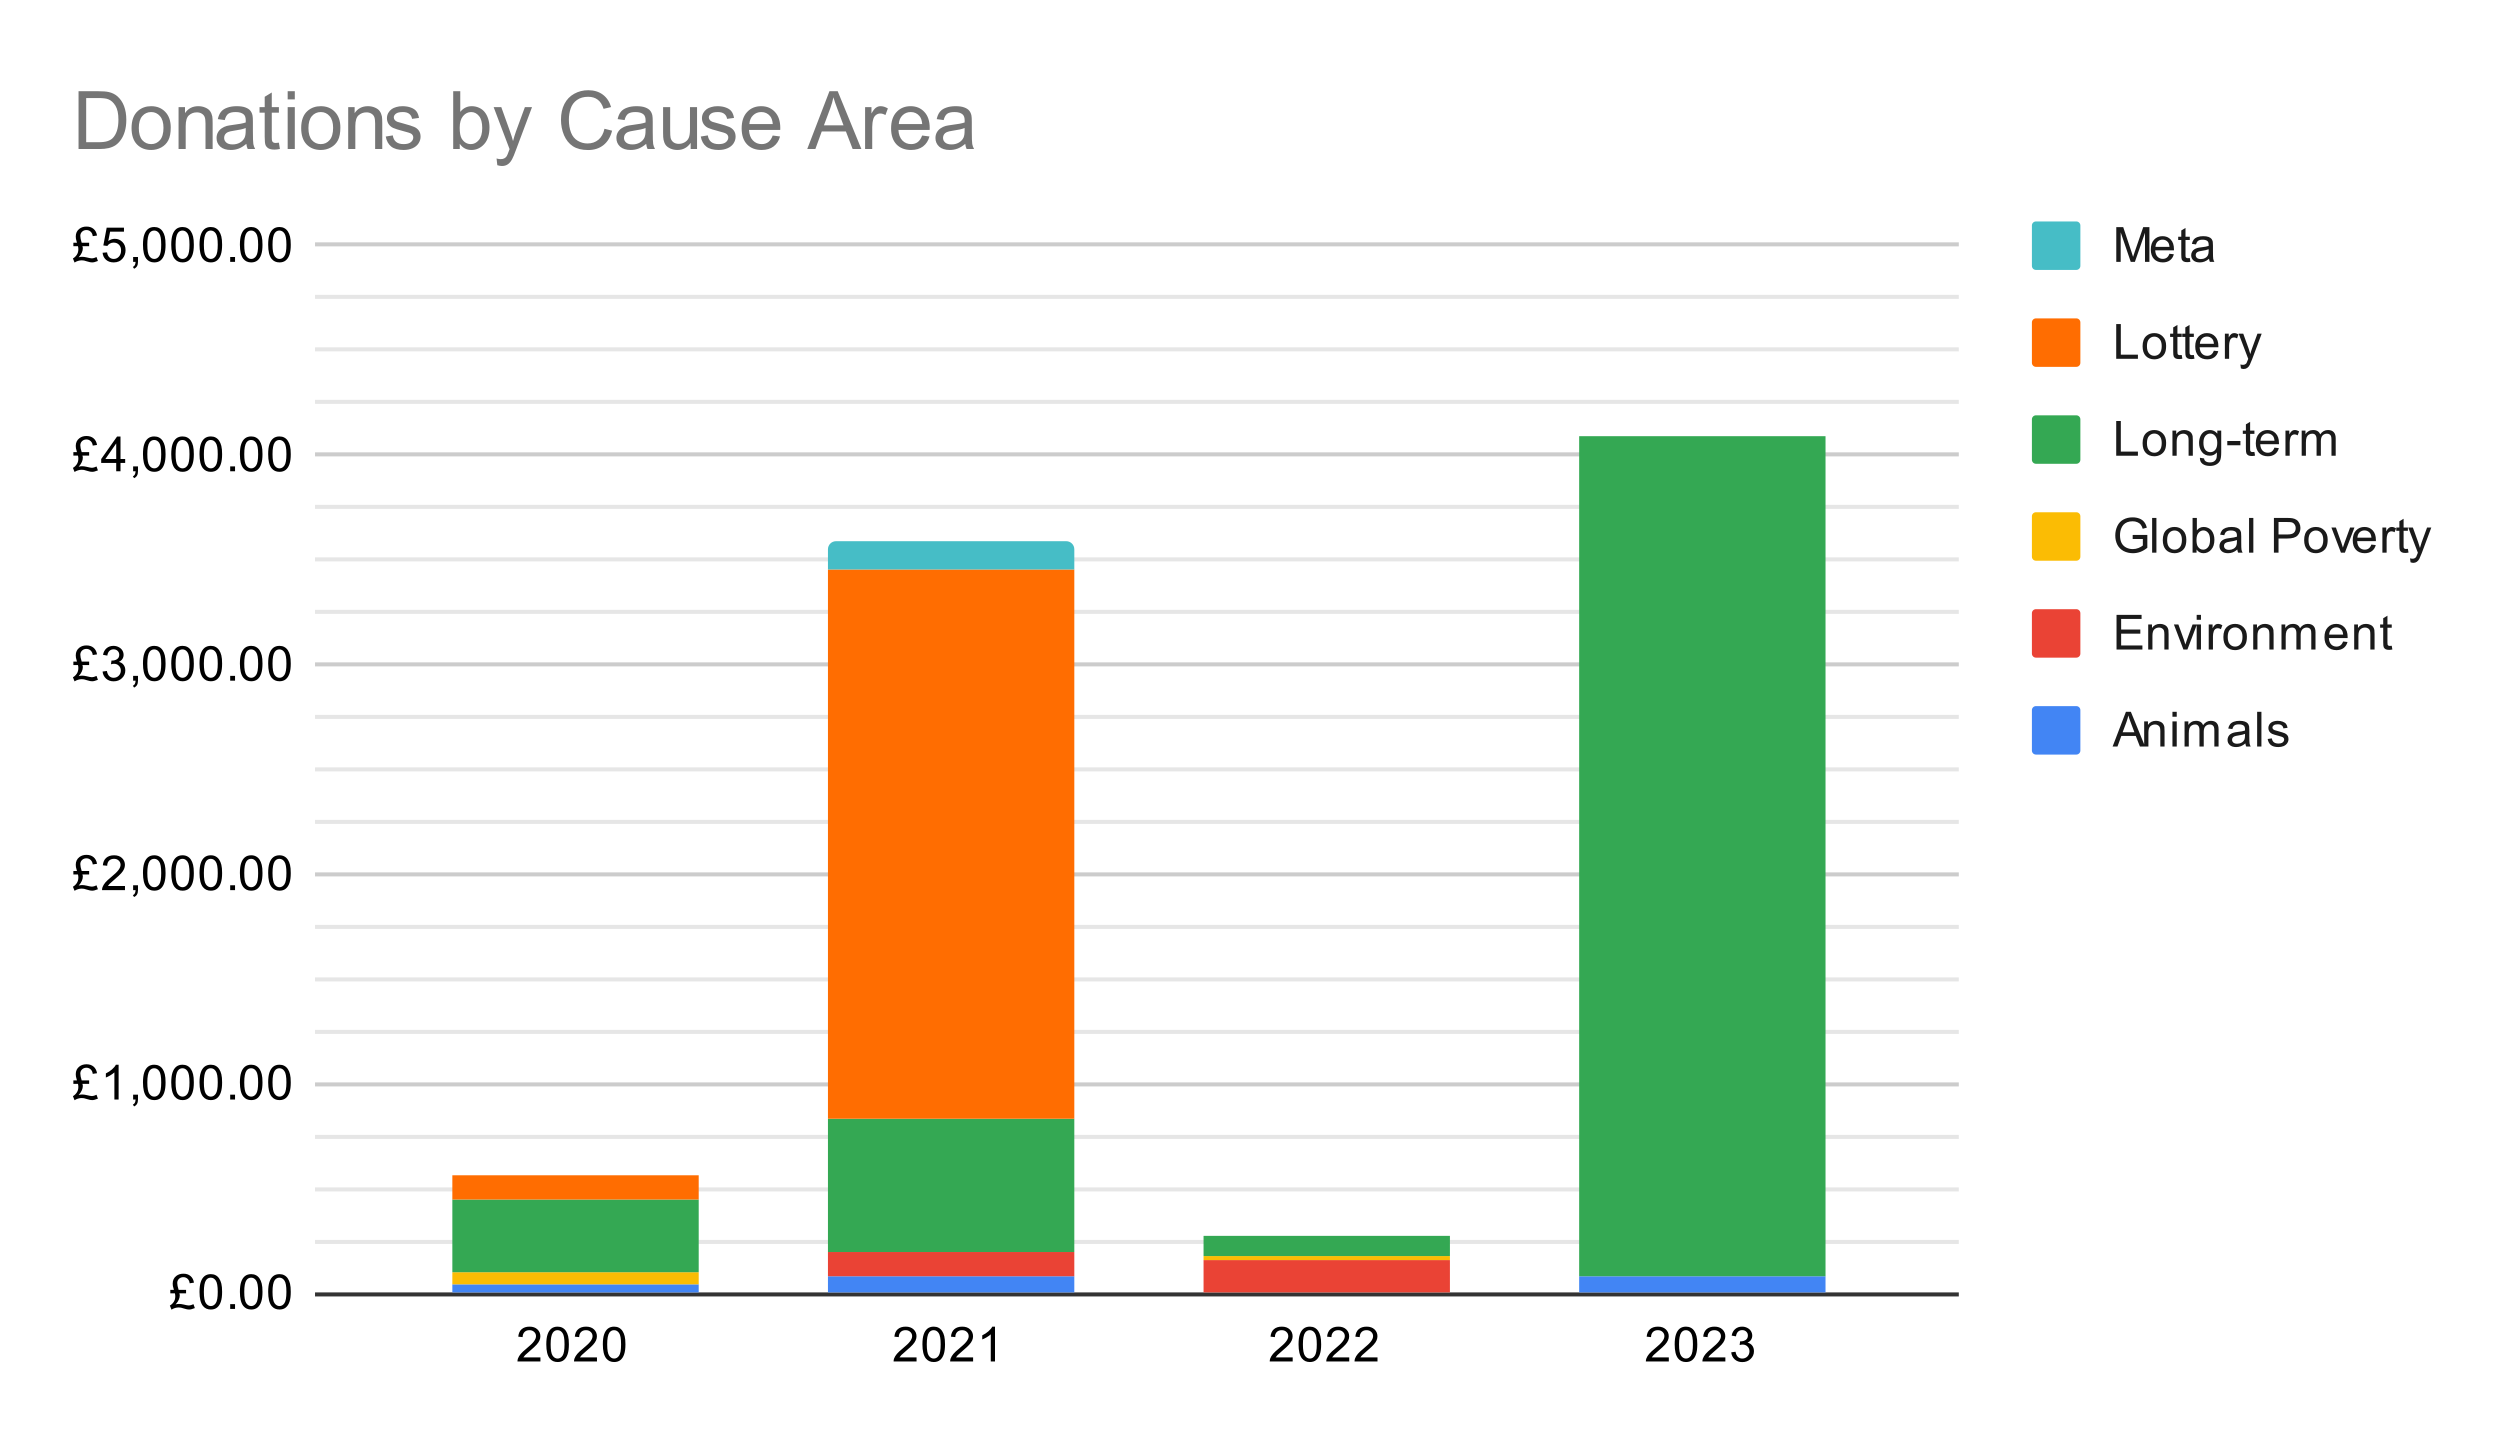 <svg version="1.1" viewBox="0.0 0.0 619.0 358.0" fill="none" stroke="none" stroke-linecap="square" stroke-miterlimit="10" width="619" height="358" xmlns:xlink="http://www.w3.org/1999/xlink" xmlns="http://www.w3.org/2000/svg"><path fill="#ffffff" d="M0 0L619.0 0L619.0 358.0L0 358.0L0 0Z" fill-rule="nonzero"/><path stroke="#333333" stroke-width="1.0" stroke-linecap="butt" d="M78.5 320.5L484.5 320.5" fill-rule="nonzero"/><path stroke="#cccccc" stroke-width="1.0" stroke-linecap="butt" d="M78.5 268.5L484.5 268.5" fill-rule="nonzero"/><path stroke="#cccccc" stroke-width="1.0" stroke-linecap="butt" d="M78.5 216.5L484.5 216.5" fill-rule="nonzero"/><path stroke="#cccccc" stroke-width="1.0" stroke-linecap="butt" d="M78.5 164.5L484.5 164.5" fill-rule="nonzero"/><path stroke="#cccccc" stroke-width="1.0" stroke-linecap="butt" d="M78.5 112.5L484.5 112.5" fill-rule="nonzero"/><path stroke="#cccccc" stroke-width="1.0" stroke-linecap="butt" d="M78.5 60.5L484.5 60.5" fill-rule="nonzero"/><path stroke="#e6e6e6" stroke-width="1.0" stroke-linecap="butt" d="M78.5 307.5L484.5 307.5" fill-rule="nonzero"/><path stroke="#e6e6e6" stroke-width="1.0" stroke-linecap="butt" d="M78.5 294.5L484.5 294.5" fill-rule="nonzero"/><path stroke="#e6e6e6" stroke-width="1.0" stroke-linecap="butt" d="M78.5 281.5L484.5 281.5" fill-rule="nonzero"/><path stroke="#e6e6e6" stroke-width="1.0" stroke-linecap="butt" d="M78.5 255.5L484.5 255.5" fill-rule="nonzero"/><path stroke="#e6e6e6" stroke-width="1.0" stroke-linecap="butt" d="M78.5 242.5L484.5 242.5" fill-rule="nonzero"/><path stroke="#e6e6e6" stroke-width="1.0" stroke-linecap="butt" d="M78.5 229.5L484.5 229.5" fill-rule="nonzero"/><path stroke="#e6e6e6" stroke-width="1.0" stroke-linecap="butt" d="M78.5 203.5L484.5 203.5" fill-rule="nonzero"/><path stroke="#e6e6e6" stroke-width="1.0" stroke-linecap="butt" d="M78.5 190.5L484.5 190.5" fill-rule="nonzero"/><path stroke="#e6e6e6" stroke-width="1.0" stroke-linecap="butt" d="M78.5 177.5L484.5 177.5" fill-rule="nonzero"/><path stroke="#e6e6e6" stroke-width="1.0" stroke-linecap="butt" d="M78.5 151.5L484.5 151.5" fill-rule="nonzero"/><path stroke="#e6e6e6" stroke-width="1.0" stroke-linecap="butt" d="M78.5 138.5L484.5 138.5" fill-rule="nonzero"/><path stroke="#e6e6e6" stroke-width="1.0" stroke-linecap="butt" d="M78.5 125.5L484.5 125.5" fill-rule="nonzero"/><path stroke="#e6e6e6" stroke-width="1.0" stroke-linecap="butt" d="M78.5 99.5L484.5 99.5" fill-rule="nonzero"/><path stroke="#e6e6e6" stroke-width="1.0" stroke-linecap="butt" d="M78.5 86.5L484.5 86.5" fill-rule="nonzero"/><path stroke="#e6e6e6" stroke-width="1.0" stroke-linecap="butt" d="M78.5 73.5L484.5 73.5" fill-rule="nonzero"/><clipPath id="id_0"><path d="M78.9 60.833L484.016 60.833L484.016 320.1L78.9 320.1L78.9 60.833Z" clip-rule="nonzero"/></clipPath><path stroke="#000000" stroke-width="2.0" stroke-linecap="butt" stroke-opacity="0.0" clip-path="url(#id_0)" d="M173.0 320.0L112.0 320.0L112.0 318.0L173.0 318.0Z" fill-rule="nonzero"/><path fill="#4285f4" clip-path="url(#id_0)" d="M173.0 320.0L112.0 320.0L112.0 318.0L173.0 318.0Z" fill-rule="nonzero"/><path stroke="#000000" stroke-width="2.0" stroke-linecap="butt" stroke-opacity="0.0" clip-path="url(#id_0)" d="M266.0 320.0L205.0 320.0L205.0 316.0L266.0 316.0Z" fill-rule="nonzero"/><path fill="#4285f4" clip-path="url(#id_0)" d="M266.0 320.0L205.0 320.0L205.0 316.0L266.0 316.0Z" fill-rule="nonzero"/><path stroke="#000000" stroke-width="2.0" stroke-linecap="butt" stroke-opacity="0.0" clip-path="url(#id_0)" d="M359.0 320.0L298.0 320.0L298.0 320.0L359.0 320.0Z" fill-rule="nonzero"/><path fill="#4285f4" clip-path="url(#id_0)" d="M359.0 320.0L298.0 320.0L298.0 320.0L359.0 320.0Z" fill-rule="nonzero"/><path stroke="#000000" stroke-width="2.0" stroke-linecap="butt" stroke-opacity="0.0" clip-path="url(#id_0)" d="M452.0 320.0L391.0 320.0L391.0 316.0L452.0 316.0Z" fill-rule="nonzero"/><path fill="#4285f4" clip-path="url(#id_0)" d="M452.0 320.0L391.0 320.0L391.0 316.0L452.0 316.0Z" fill-rule="nonzero"/><path stroke="#000000" stroke-width="2.0" stroke-linecap="butt" stroke-opacity="0.0" clip-path="url(#id_0)" d="M173.0 318.0L112.0 318.0L112.0 318.0L173.0 318.0Z" fill-rule="nonzero"/><path fill="#ea4335" clip-path="url(#id_0)" d="M173.0 318.0L112.0 318.0L112.0 318.0L173.0 318.0Z" fill-rule="nonzero"/><path stroke="#000000" stroke-width="2.0" stroke-linecap="butt" stroke-opacity="0.0" clip-path="url(#id_0)" d="M266.0 316.0L205.0 316.0L205.0 310.0L266.0 310.0Z" fill-rule="nonzero"/><path fill="#ea4335" clip-path="url(#id_0)" d="M266.0 316.0L205.0 316.0L205.0 310.0L266.0 310.0Z" fill-rule="nonzero"/><path stroke="#000000" stroke-width="2.0" stroke-linecap="butt" stroke-opacity="0.0" clip-path="url(#id_0)" d="M359.0 320.0L298.0 320.0L298.0 312.0L359.0 312.0Z" fill-rule="nonzero"/><path fill="#ea4335" clip-path="url(#id_0)" d="M359.0 320.0L298.0 320.0L298.0 312.0L359.0 312.0Z" fill-rule="nonzero"/><path stroke="#000000" stroke-width="2.0" stroke-linecap="butt" stroke-opacity="0.0" clip-path="url(#id_0)" d="M452.0 316.0L391.0 316.0L391.0 316.0L452.0 316.0Z" fill-rule="nonzero"/><path fill="#ea4335" clip-path="url(#id_0)" d="M452.0 316.0L391.0 316.0L391.0 316.0L452.0 316.0Z" fill-rule="nonzero"/><path stroke="#000000" stroke-width="2.0" stroke-linecap="butt" stroke-opacity="0.0" clip-path="url(#id_0)" d="M173.0 318.0L112.0 318.0L112.0 315.0L173.0 315.0Z" fill-rule="nonzero"/><path fill="#fbbc04" clip-path="url(#id_0)" d="M173.0 318.0L112.0 318.0L112.0 315.0L173.0 315.0Z" fill-rule="nonzero"/><path stroke="#000000" stroke-width="2.0" stroke-linecap="butt" stroke-opacity="0.0" clip-path="url(#id_0)" d="M266.0 310.0L205.0 310.0L205.0 310.0L266.0 310.0Z" fill-rule="nonzero"/><path fill="#fbbc04" clip-path="url(#id_0)" d="M266.0 310.0L205.0 310.0L205.0 310.0L266.0 310.0Z" fill-rule="nonzero"/><path stroke="#000000" stroke-width="2.0" stroke-linecap="butt" stroke-opacity="0.0" clip-path="url(#id_0)" d="M359.0 312.0L298.0 312.0L298.0 311.0L359.0 311.0Z" fill-rule="nonzero"/><path fill="#fbbc04" clip-path="url(#id_0)" d="M359.0 312.0L298.0 312.0L298.0 311.0L359.0 311.0Z" fill-rule="nonzero"/><path stroke="#000000" stroke-width="2.0" stroke-linecap="butt" stroke-opacity="0.0" clip-path="url(#id_0)" d="M452.0 316.0L391.0 316.0L391.0 316.0L452.0 316.0Z" fill-rule="nonzero"/><path fill="#fbbc04" clip-path="url(#id_0)" d="M452.0 316.0L391.0 316.0L391.0 316.0L452.0 316.0Z" fill-rule="nonzero"/><path stroke="#000000" stroke-width="2.0" stroke-linecap="butt" stroke-opacity="0.0" clip-path="url(#id_0)" d="M173.0 315.0L112.0 315.0L112.0 297.0L173.0 297.0Z" fill-rule="nonzero"/><path fill="#34a853" clip-path="url(#id_0)" d="M173.0 315.0L112.0 315.0L112.0 297.0L173.0 297.0Z" fill-rule="nonzero"/><path stroke="#000000" stroke-width="2.0" stroke-linecap="butt" stroke-opacity="0.0" clip-path="url(#id_0)" d="M266.0 310.0L205.0 310.0L205.0 277.0L266.0 277.0Z" fill-rule="nonzero"/><path fill="#34a853" clip-path="url(#id_0)" d="M266.0 310.0L205.0 310.0L205.0 277.0L266.0 277.0Z" fill-rule="nonzero"/><path stroke="#000000" stroke-width="2.0" stroke-linecap="butt" stroke-opacity="0.0" clip-path="url(#id_0)" d="M359.0 311.0L298.0 311.0L298.0 306.0L359.0 306.0Z" fill-rule="nonzero"/><path fill="#34a853" clip-path="url(#id_0)" d="M359.0 311.0L298.0 311.0L298.0 306.0L359.0 306.0Z" fill-rule="nonzero"/><path stroke="#000000" stroke-width="2.0" stroke-linecap="butt" stroke-opacity="0.0" clip-path="url(#id_0)" d="M452.0 316.0L391.0 316.0L391.0 108.0L452.0 108.0Z" fill-rule="nonzero"/><path fill="#34a853" clip-path="url(#id_0)" d="M452.0 316.0L391.0 316.0L391.0 108.0L452.0 108.0Z" fill-rule="nonzero"/><path stroke="#000000" stroke-width="2.0" stroke-linecap="butt" stroke-opacity="0.0" clip-path="url(#id_0)" d="M173.0 297.0L112.0 297.0L112.0 291.0L173.0 291.0Z" fill-rule="nonzero"/><path fill="#ff6d01" clip-path="url(#id_0)" d="M173.0 297.0L112.0 297.0L112.0 291.0L173.0 291.0Z" fill-rule="nonzero"/><path stroke="#000000" stroke-width="2.0" stroke-linecap="butt" stroke-opacity="0.0" clip-path="url(#id_0)" d="M266.0 277.0L205.0 277.0L205.0 141.0L266.0 141.0Z" fill-rule="nonzero"/><path fill="#ff6d01" clip-path="url(#id_0)" d="M266.0 277.0L205.0 277.0L205.0 141.0L266.0 141.0Z" fill-rule="nonzero"/><path stroke="#000000" stroke-width="2.0" stroke-linecap="butt" stroke-opacity="0.0" clip-path="url(#id_0)" d="M359.0 306.0L298.0 306.0L298.0 306.0L359.0 306.0Z" fill-rule="nonzero"/><path fill="#ff6d01" clip-path="url(#id_0)" d="M359.0 306.0L298.0 306.0L298.0 306.0L359.0 306.0Z" fill-rule="nonzero"/><path stroke="#000000" stroke-width="2.0" stroke-linecap="butt" stroke-opacity="0.0" clip-path="url(#id_0)" d="M452.0 108.0L391.0 108.0L391.0 108.0L452.0 108.0Z" fill-rule="nonzero"/><path fill="#ff6d01" clip-path="url(#id_0)" d="M452.0 108.0L391.0 108.0L391.0 108.0L452.0 108.0Z" fill-rule="nonzero"/><path stroke="#000000" stroke-width="2.0" stroke-linecap="butt" stroke-opacity="0.0" clip-path="url(#id_0)" d="M173.0 291.0L112.0 291.0L112.0 291.0L173.0 291.0Z" fill-rule="nonzero"/><path fill="#46bdc6" clip-path="url(#id_0)" d="M173.0 291.0L112.0 291.0L112.0 291.0L173.0 291.0Z" fill-rule="nonzero"/><path stroke="#000000" stroke-width="2.0" stroke-linecap="butt" stroke-opacity="0.0" clip-path="url(#id_0)" d="M266.0 141.0L205.0 141.0L205.0 136.0C205.0 134.895 205.895 134.0 207.0 134.0L264.0 134.0C265.105 134.0 266.0 134.895 266.0 136.0Z" fill-rule="nonzero"/><path fill="#46bdc6" clip-path="url(#id_0)" d="M266.0 141.0L205.0 141.0L205.0 136.0C205.0 134.895 205.895 134.0 207.0 134.0L264.0 134.0C265.105 134.0 266.0 134.895 266.0 136.0Z" fill-rule="nonzero"/><path stroke="#000000" stroke-width="2.0" stroke-linecap="butt" stroke-opacity="0.0" clip-path="url(#id_0)" d="M359.0 306.0L298.0 306.0L298.0 306.0L359.0 306.0Z" fill-rule="nonzero"/><path fill="#46bdc6" clip-path="url(#id_0)" d="M359.0 306.0L298.0 306.0L298.0 306.0L359.0 306.0Z" fill-rule="nonzero"/><path stroke="#000000" stroke-width="2.0" stroke-linecap="butt" stroke-opacity="0.0" clip-path="url(#id_0)" d="M452.0 108.0L391.0 108.0L391.0 108.0L452.0 108.0Z" fill-rule="nonzero"/><path fill="#46bdc6" clip-path="url(#id_0)" d="M452.0 108.0L391.0 108.0L391.0 108.0L452.0 108.0Z" fill-rule="nonzero"/><path fill="#000000" d="M44.228 319.366L46.072 319.366L46.072 320.225L44.4 320.225Q44.509 320.491 44.509 320.741Q44.509 321.256 44.259 321.819Q44.025 322.381 43.478 322.975Q43.931 322.85 44.322 322.85Q44.806 322.85 45.416 322.991Q46.416 323.241 46.775 323.241Q47.212 323.241 47.9 322.913L48.244 323.881Q47.697 324.1 47.4 324.163Q47.103 324.241 46.822 324.241Q46.572 324.241 46.322 324.194Q46.166 324.178 45.556 323.991Q44.962 323.803 44.791 323.772Q44.509 323.725 44.228 323.725Q43.806 323.725 43.322 323.866Q42.853 324.006 42.462 324.272L42.056 323.256Q42.619 322.944 43.009 322.366Q43.4 321.788 43.4 320.959Q43.4 320.6 43.306 320.225L42.166 320.225L42.166 319.366L43.056 319.366Q42.869 318.709 42.806 318.413Q42.759 318.1 42.759 317.819Q42.759 316.6 43.666 315.913Q44.384 315.366 45.416 315.366Q46.478 315.366 47.166 315.944Q47.853 316.522 48.025 317.584L46.962 317.741Q46.884 317.038 46.447 316.631Q46.009 316.225 45.4 316.225Q44.744 316.225 44.306 316.647Q43.884 317.069 43.884 317.663Q43.884 318.303 44.228 319.366ZM49.4 319.866Q49.4 318.334 49.712 317.413Q50.025 316.475 50.634 315.975Q51.259 315.475 52.197 315.475Q52.884 315.475 53.4 315.756Q53.931 316.038 54.275 316.569Q54.619 317.084 54.806 317.834Q54.994 318.584 54.994 319.866Q54.994 321.381 54.681 322.303Q54.384 323.225 53.759 323.741Q53.15 324.241 52.197 324.241Q50.962 324.241 50.244 323.35Q49.4 322.288 49.4 319.866ZM50.478 319.866Q50.478 321.975 50.978 322.678Q51.478 323.381 52.197 323.381Q52.931 323.381 53.416 322.678Q53.916 321.975 53.916 319.866Q53.916 317.741 53.416 317.053Q52.931 316.35 52.181 316.35Q51.462 316.35 51.025 316.959Q50.478 317.741 50.478 319.866ZM56.994 324.1L56.994 322.897L58.197 322.897L58.197 324.1L56.994 324.1ZM59.4 319.866Q59.4 318.334 59.712 317.413Q60.025 316.475 60.634 315.975Q61.259 315.475 62.197 315.475Q62.884 315.475 63.4 315.756Q63.931 316.038 64.275 316.569Q64.619 317.084 64.806 317.834Q64.994 318.584 64.994 319.866Q64.994 321.381 64.681 322.303Q64.384 323.225 63.759 323.741Q63.15 324.241 62.197 324.241Q60.962 324.241 60.244 323.35Q59.4 322.288 59.4 319.866ZM60.478 319.866Q60.478 321.975 60.978 322.678Q61.478 323.381 62.197 323.381Q62.931 323.381 63.416 322.678Q63.916 321.975 63.916 319.866Q63.916 317.741 63.416 317.053Q62.931 316.35 62.181 316.35Q61.462 316.35 61.025 316.959Q60.478 317.741 60.478 319.866ZM66.4 319.866Q66.4 318.334 66.713 317.413Q67.025 316.475 67.634 315.975Q68.259 315.475 69.197 315.475Q69.884 315.475 70.4 315.756Q70.931 316.038 71.275 316.569Q71.619 317.084 71.806 317.834Q71.994 318.584 71.994 319.866Q71.994 321.381 71.681 322.303Q71.384 323.225 70.759 323.741Q70.15 324.241 69.197 324.241Q67.963 324.241 67.244 323.35Q66.4 322.288 66.4 319.866ZM67.478 319.866Q67.478 321.975 67.978 322.678Q68.478 323.381 69.197 323.381Q69.931 323.381 70.416 322.678Q70.916 321.975 70.916 319.866Q70.916 317.741 70.416 317.053Q69.931 316.35 69.181 316.35Q68.463 316.35 68.025 316.959Q67.478 317.741 67.478 319.866Z" fill-rule="nonzero"/><path fill="#000000" d="M20.228 267.512L22.072 267.512L22.072 268.372L20.4 268.372Q20.509 268.637 20.509 268.887Q20.509 269.403 20.259 269.965Q20.025 270.528 19.478 271.122Q19.931 270.997 20.322 270.997Q20.806 270.997 21.416 271.137Q22.416 271.387 22.775 271.387Q23.212 271.387 23.9 271.059L24.244 272.028Q23.697 272.247 23.4 272.309Q23.103 272.387 22.822 272.387Q22.572 272.387 22.322 272.34Q22.166 272.325 21.556 272.137Q20.962 271.95 20.791 271.919Q20.509 271.872 20.228 271.872Q19.806 271.872 19.322 272.012Q18.853 272.153 18.462 272.419L18.056 271.403Q18.619 271.09 19.009 270.512Q19.4 269.934 19.4 269.106Q19.4 268.747 19.306 268.372L18.166 268.372L18.166 267.512L19.056 267.512Q18.869 266.856 18.806 266.559Q18.759 266.247 18.759 265.965Q18.759 264.747 19.666 264.059Q20.384 263.512 21.416 263.512Q22.478 263.512 23.166 264.09Q23.853 264.669 24.025 265.731L22.962 265.887Q22.884 265.184 22.447 264.778Q22.009 264.372 21.4 264.372Q20.744 264.372 20.306 264.794Q19.884 265.215 19.884 265.809Q19.884 266.45 20.228 267.512ZM29.369 272.247L28.322 272.247L28.322 265.528Q27.931 265.887 27.306 266.262Q26.697 266.622 26.212 266.794L26.212 265.778Q27.087 265.356 27.744 264.778Q28.416 264.184 28.697 263.622L29.369 263.622L29.369 272.247ZM32.962 272.247L32.962 271.044L34.166 271.044L34.166 272.247Q34.166 272.903 33.931 273.309Q33.697 273.731 33.197 273.95L32.9 273.497Q33.228 273.356 33.384 273.059Q33.541 272.778 33.572 272.247L32.962 272.247ZM35.4 268.012Q35.4 266.481 35.712 265.559Q36.025 264.622 36.634 264.122Q37.259 263.622 38.197 263.622Q38.884 263.622 39.4 263.903Q39.931 264.184 40.275 264.715Q40.619 265.231 40.806 265.981Q40.994 266.731 40.994 268.012Q40.994 269.528 40.681 270.45Q40.384 271.372 39.759 271.887Q39.15 272.387 38.197 272.387Q36.962 272.387 36.244 271.497Q35.4 270.434 35.4 268.012ZM36.478 268.012Q36.478 270.122 36.978 270.825Q37.478 271.528 38.197 271.528Q38.931 271.528 39.416 270.825Q39.916 270.122 39.916 268.012Q39.916 265.887 39.416 265.2Q38.931 264.497 38.181 264.497Q37.462 264.497 37.025 265.106Q36.478 265.887 36.478 268.012ZM42.4 268.012Q42.4 266.481 42.712 265.559Q43.025 264.622 43.634 264.122Q44.259 263.622 45.197 263.622Q45.884 263.622 46.4 263.903Q46.931 264.184 47.275 264.715Q47.619 265.231 47.806 265.981Q47.994 266.731 47.994 268.012Q47.994 269.528 47.681 270.45Q47.384 271.372 46.759 271.887Q46.15 272.387 45.197 272.387Q43.962 272.387 43.244 271.497Q42.4 270.434 42.4 268.012ZM43.478 268.012Q43.478 270.122 43.978 270.825Q44.478 271.528 45.197 271.528Q45.931 271.528 46.416 270.825Q46.916 270.122 46.916 268.012Q46.916 265.887 46.416 265.2Q45.931 264.497 45.181 264.497Q44.462 264.497 44.025 265.106Q43.478 265.887 43.478 268.012ZM49.4 268.012Q49.4 266.481 49.712 265.559Q50.025 264.622 50.634 264.122Q51.259 263.622 52.197 263.622Q52.884 263.622 53.4 263.903Q53.931 264.184 54.275 264.715Q54.619 265.231 54.806 265.981Q54.994 266.731 54.994 268.012Q54.994 269.528 54.681 270.45Q54.384 271.372 53.759 271.887Q53.15 272.387 52.197 272.387Q50.962 272.387 50.244 271.497Q49.4 270.434 49.4 268.012ZM50.478 268.012Q50.478 270.122 50.978 270.825Q51.478 271.528 52.197 271.528Q52.931 271.528 53.416 270.825Q53.916 270.122 53.916 268.012Q53.916 265.887 53.416 265.2Q52.931 264.497 52.181 264.497Q51.462 264.497 51.025 265.106Q50.478 265.887 50.478 268.012ZM56.994 272.247L56.994 271.044L58.197 271.044L58.197 272.247L56.994 272.247ZM59.4 268.012Q59.4 266.481 59.712 265.559Q60.025 264.622 60.634 264.122Q61.259 263.622 62.197 263.622Q62.884 263.622 63.4 263.903Q63.931 264.184 64.275 264.715Q64.619 265.231 64.806 265.981Q64.994 266.731 64.994 268.012Q64.994 269.528 64.681 270.45Q64.384 271.372 63.759 271.887Q63.15 272.387 62.197 272.387Q60.962 272.387 60.244 271.497Q59.4 270.434 59.4 268.012ZM60.478 268.012Q60.478 270.122 60.978 270.825Q61.478 271.528 62.197 271.528Q62.931 271.528 63.416 270.825Q63.916 270.122 63.916 268.012Q63.916 265.887 63.416 265.2Q62.931 264.497 62.181 264.497Q61.462 264.497 61.025 265.106Q60.478 265.887 60.478 268.012ZM66.4 268.012Q66.4 266.481 66.713 265.559Q67.025 264.622 67.634 264.122Q68.259 263.622 69.197 263.622Q69.884 263.622 70.4 263.903Q70.931 264.184 71.275 264.715Q71.619 265.231 71.806 265.981Q71.994 266.731 71.994 268.012Q71.994 269.528 71.681 270.45Q71.384 271.372 70.759 271.887Q70.15 272.387 69.197 272.387Q67.963 272.387 67.244 271.497Q66.4 270.434 66.4 268.012ZM67.478 268.012Q67.478 270.122 67.978 270.825Q68.478 271.528 69.197 271.528Q69.931 271.528 70.416 270.825Q70.916 270.122 70.916 268.012Q70.916 265.887 70.416 265.2Q69.931 264.497 69.181 264.497Q68.463 264.497 68.025 265.106Q67.478 265.887 67.478 268.012Z" fill-rule="nonzero"/><path fill="#000000" d="M20.228 215.659L22.072 215.659L22.072 216.518L20.4 216.518Q20.509 216.784 20.509 217.034Q20.509 217.55 20.259 218.112Q20.025 218.675 19.478 219.268Q19.931 219.143 20.322 219.143Q20.806 219.143 21.416 219.284Q22.416 219.534 22.775 219.534Q23.212 219.534 23.9 219.206L24.244 220.175Q23.697 220.393 23.4 220.456Q23.103 220.534 22.822 220.534Q22.572 220.534 22.322 220.487Q22.166 220.471 21.556 220.284Q20.962 220.096 20.791 220.065Q20.509 220.018 20.228 220.018Q19.806 220.018 19.322 220.159Q18.853 220.3 18.462 220.565L18.056 219.55Q18.619 219.237 19.009 218.659Q19.4 218.081 19.4 217.253Q19.4 216.893 19.306 216.518L18.166 216.518L18.166 215.659L19.056 215.659Q18.869 215.003 18.806 214.706Q18.759 214.393 18.759 214.112Q18.759 212.893 19.666 212.206Q20.384 211.659 21.416 211.659Q22.478 211.659 23.166 212.237Q23.853 212.815 24.025 213.878L22.962 214.034Q22.884 213.331 22.447 212.925Q22.009 212.518 21.4 212.518Q20.744 212.518 20.306 212.94Q19.884 213.362 19.884 213.956Q19.884 214.596 20.228 215.659ZM30.947 219.378L30.947 220.393L25.259 220.393Q25.259 220.018 25.384 219.659Q25.603 219.081 26.072 218.518Q26.556 217.956 27.462 217.221Q28.869 216.065 29.353 215.393Q29.853 214.721 29.853 214.128Q29.853 213.503 29.4 213.081Q28.947 212.643 28.228 212.643Q27.462 212.643 27.009 213.096Q26.556 213.55 26.541 214.362L25.462 214.253Q25.572 213.034 26.291 212.409Q27.025 211.768 28.259 211.768Q29.494 211.768 30.212 212.456Q30.931 213.143 30.931 214.159Q30.931 214.675 30.712 215.175Q30.509 215.659 30.009 216.221Q29.525 216.768 28.4 217.721Q27.447 218.518 27.166 218.815Q26.9 219.096 26.728 219.378L30.947 219.378ZM32.962 220.393L32.962 219.19L34.166 219.19L34.166 220.393Q34.166 221.05 33.931 221.456Q33.697 221.878 33.197 222.096L32.9 221.643Q33.228 221.503 33.384 221.206Q33.541 220.925 33.572 220.393L32.962 220.393ZM35.4 216.159Q35.4 214.628 35.712 213.706Q36.025 212.768 36.634 212.268Q37.259 211.768 38.197 211.768Q38.884 211.768 39.4 212.05Q39.931 212.331 40.275 212.862Q40.619 213.378 40.806 214.128Q40.994 214.878 40.994 216.159Q40.994 217.675 40.681 218.596Q40.384 219.518 39.759 220.034Q39.15 220.534 38.197 220.534Q36.962 220.534 36.244 219.643Q35.4 218.581 35.4 216.159ZM36.478 216.159Q36.478 218.268 36.978 218.971Q37.478 219.675 38.197 219.675Q38.931 219.675 39.416 218.971Q39.916 218.268 39.916 216.159Q39.916 214.034 39.416 213.346Q38.931 212.643 38.181 212.643Q37.462 212.643 37.025 213.253Q36.478 214.034 36.478 216.159ZM42.4 216.159Q42.4 214.628 42.712 213.706Q43.025 212.768 43.634 212.268Q44.259 211.768 45.197 211.768Q45.884 211.768 46.4 212.05Q46.931 212.331 47.275 212.862Q47.619 213.378 47.806 214.128Q47.994 214.878 47.994 216.159Q47.994 217.675 47.681 218.596Q47.384 219.518 46.759 220.034Q46.15 220.534 45.197 220.534Q43.962 220.534 43.244 219.643Q42.4 218.581 42.4 216.159ZM43.478 216.159Q43.478 218.268 43.978 218.971Q44.478 219.675 45.197 219.675Q45.931 219.675 46.416 218.971Q46.916 218.268 46.916 216.159Q46.916 214.034 46.416 213.346Q45.931 212.643 45.181 212.643Q44.462 212.643 44.025 213.253Q43.478 214.034 43.478 216.159ZM49.4 216.159Q49.4 214.628 49.712 213.706Q50.025 212.768 50.634 212.268Q51.259 211.768 52.197 211.768Q52.884 211.768 53.4 212.05Q53.931 212.331 54.275 212.862Q54.619 213.378 54.806 214.128Q54.994 214.878 54.994 216.159Q54.994 217.675 54.681 218.596Q54.384 219.518 53.759 220.034Q53.15 220.534 52.197 220.534Q50.962 220.534 50.244 219.643Q49.4 218.581 49.4 216.159ZM50.478 216.159Q50.478 218.268 50.978 218.971Q51.478 219.675 52.197 219.675Q52.931 219.675 53.416 218.971Q53.916 218.268 53.916 216.159Q53.916 214.034 53.416 213.346Q52.931 212.643 52.181 212.643Q51.462 212.643 51.025 213.253Q50.478 214.034 50.478 216.159ZM56.994 220.393L56.994 219.19L58.197 219.19L58.197 220.393L56.994 220.393ZM59.4 216.159Q59.4 214.628 59.712 213.706Q60.025 212.768 60.634 212.268Q61.259 211.768 62.197 211.768Q62.884 211.768 63.4 212.05Q63.931 212.331 64.275 212.862Q64.619 213.378 64.806 214.128Q64.994 214.878 64.994 216.159Q64.994 217.675 64.681 218.596Q64.384 219.518 63.759 220.034Q63.15 220.534 62.197 220.534Q60.962 220.534 60.244 219.643Q59.4 218.581 59.4 216.159ZM60.478 216.159Q60.478 218.268 60.978 218.971Q61.478 219.675 62.197 219.675Q62.931 219.675 63.416 218.971Q63.916 218.268 63.916 216.159Q63.916 214.034 63.416 213.346Q62.931 212.643 62.181 212.643Q61.462 212.643 61.025 213.253Q60.478 214.034 60.478 216.159ZM66.4 216.159Q66.4 214.628 66.713 213.706Q67.025 212.768 67.634 212.268Q68.259 211.768 69.197 211.768Q69.884 211.768 70.4 212.05Q70.931 212.331 71.275 212.862Q71.619 213.378 71.806 214.128Q71.994 214.878 71.994 216.159Q71.994 217.675 71.681 218.596Q71.384 219.518 70.759 220.034Q70.15 220.534 69.197 220.534Q67.963 220.534 67.244 219.643Q66.4 218.581 66.4 216.159ZM67.478 216.159Q67.478 218.268 67.978 218.971Q68.478 219.675 69.197 219.675Q69.931 219.675 70.416 218.971Q70.916 218.268 70.916 216.159Q70.916 214.034 70.416 213.346Q69.931 212.643 69.181 212.643Q68.463 212.643 68.025 213.253Q67.478 214.034 67.478 216.159Z" fill-rule="nonzero"/><path fill="#000000" d="M20.228 163.806L22.072 163.806L22.072 164.665L20.4 164.665Q20.509 164.931 20.509 165.181Q20.509 165.696 20.259 166.259Q20.025 166.821 19.478 167.415Q19.931 167.29 20.322 167.29Q20.806 167.29 21.416 167.431Q22.416 167.681 22.775 167.681Q23.212 167.681 23.9 167.352L24.244 168.321Q23.697 168.54 23.4 168.602Q23.103 168.681 22.822 168.681Q22.572 168.681 22.322 168.634Q22.166 168.618 21.556 168.431Q20.962 168.243 20.791 168.212Q20.509 168.165 20.228 168.165Q19.806 168.165 19.322 168.306Q18.853 168.446 18.462 168.712L18.056 167.696Q18.619 167.384 19.009 166.806Q19.4 166.227 19.4 165.399Q19.4 165.04 19.306 164.665L18.166 164.665L18.166 163.806L19.056 163.806Q18.869 163.149 18.806 162.852Q18.759 162.54 18.759 162.259Q18.759 161.04 19.666 160.352Q20.384 159.806 21.416 159.806Q22.478 159.806 23.166 160.384Q23.853 160.962 24.025 162.024L22.962 162.181Q22.884 161.477 22.447 161.071Q22.009 160.665 21.4 160.665Q20.744 160.665 20.306 161.087Q19.884 161.509 19.884 162.102Q19.884 162.743 20.228 163.806ZM25.4 166.274L26.462 166.134Q26.634 167.024 27.072 167.431Q27.509 167.821 28.134 167.821Q28.884 167.821 29.4 167.306Q29.916 166.79 29.916 166.024Q29.916 165.306 29.431 164.837Q28.962 164.352 28.228 164.352Q27.931 164.352 27.478 164.477L27.603 163.54Q27.712 163.556 27.775 163.556Q28.447 163.556 28.978 163.212Q29.525 162.852 29.525 162.118Q29.525 161.54 29.134 161.165Q28.744 160.774 28.119 160.774Q27.509 160.774 27.087 161.165Q26.681 161.556 26.572 162.321L25.509 162.134Q25.697 161.087 26.384 160.509Q27.072 159.915 28.087 159.915Q28.791 159.915 29.384 160.227Q29.978 160.524 30.291 161.04Q30.603 161.556 30.603 162.149Q30.603 162.696 30.306 163.165Q30.009 163.618 29.431 163.884Q30.181 164.056 30.603 164.618Q31.025 165.165 31.025 166.009Q31.025 167.134 30.197 167.915Q29.384 168.696 28.134 168.696Q27.009 168.696 26.259 168.024Q25.509 167.337 25.4 166.274ZM32.962 168.54L32.962 167.337L34.166 167.337L34.166 168.54Q34.166 169.196 33.931 169.602Q33.697 170.024 33.197 170.243L32.9 169.79Q33.228 169.649 33.384 169.352Q33.541 169.071 33.572 168.54L32.962 168.54ZM35.4 164.306Q35.4 162.774 35.712 161.852Q36.025 160.915 36.634 160.415Q37.259 159.915 38.197 159.915Q38.884 159.915 39.4 160.196Q39.931 160.477 40.275 161.009Q40.619 161.524 40.806 162.274Q40.994 163.024 40.994 164.306Q40.994 165.821 40.681 166.743Q40.384 167.665 39.759 168.181Q39.15 168.681 38.197 168.681Q36.962 168.681 36.244 167.79Q35.4 166.727 35.4 164.306ZM36.478 164.306Q36.478 166.415 36.978 167.118Q37.478 167.821 38.197 167.821Q38.931 167.821 39.416 167.118Q39.916 166.415 39.916 164.306Q39.916 162.181 39.416 161.493Q38.931 160.79 38.181 160.79Q37.462 160.79 37.025 161.399Q36.478 162.181 36.478 164.306ZM42.4 164.306Q42.4 162.774 42.712 161.852Q43.025 160.915 43.634 160.415Q44.259 159.915 45.197 159.915Q45.884 159.915 46.4 160.196Q46.931 160.477 47.275 161.009Q47.619 161.524 47.806 162.274Q47.994 163.024 47.994 164.306Q47.994 165.821 47.681 166.743Q47.384 167.665 46.759 168.181Q46.15 168.681 45.197 168.681Q43.962 168.681 43.244 167.79Q42.4 166.727 42.4 164.306ZM43.478 164.306Q43.478 166.415 43.978 167.118Q44.478 167.821 45.197 167.821Q45.931 167.821 46.416 167.118Q46.916 166.415 46.916 164.306Q46.916 162.181 46.416 161.493Q45.931 160.79 45.181 160.79Q44.462 160.79 44.025 161.399Q43.478 162.181 43.478 164.306ZM49.4 164.306Q49.4 162.774 49.712 161.852Q50.025 160.915 50.634 160.415Q51.259 159.915 52.197 159.915Q52.884 159.915 53.4 160.196Q53.931 160.477 54.275 161.009Q54.619 161.524 54.806 162.274Q54.994 163.024 54.994 164.306Q54.994 165.821 54.681 166.743Q54.384 167.665 53.759 168.181Q53.15 168.681 52.197 168.681Q50.962 168.681 50.244 167.79Q49.4 166.727 49.4 164.306ZM50.478 164.306Q50.478 166.415 50.978 167.118Q51.478 167.821 52.197 167.821Q52.931 167.821 53.416 167.118Q53.916 166.415 53.916 164.306Q53.916 162.181 53.416 161.493Q52.931 160.79 52.181 160.79Q51.462 160.79 51.025 161.399Q50.478 162.181 50.478 164.306ZM56.994 168.54L56.994 167.337L58.197 167.337L58.197 168.54L56.994 168.54ZM59.4 164.306Q59.4 162.774 59.712 161.852Q60.025 160.915 60.634 160.415Q61.259 159.915 62.197 159.915Q62.884 159.915 63.4 160.196Q63.931 160.477 64.275 161.009Q64.619 161.524 64.806 162.274Q64.994 163.024 64.994 164.306Q64.994 165.821 64.681 166.743Q64.384 167.665 63.759 168.181Q63.15 168.681 62.197 168.681Q60.962 168.681 60.244 167.79Q59.4 166.727 59.4 164.306ZM60.478 164.306Q60.478 166.415 60.978 167.118Q61.478 167.821 62.197 167.821Q62.931 167.821 63.416 167.118Q63.916 166.415 63.916 164.306Q63.916 162.181 63.416 161.493Q62.931 160.79 62.181 160.79Q61.462 160.79 61.025 161.399Q60.478 162.181 60.478 164.306ZM66.4 164.306Q66.4 162.774 66.713 161.852Q67.025 160.915 67.634 160.415Q68.259 159.915 69.197 159.915Q69.884 159.915 70.4 160.196Q70.931 160.477 71.275 161.009Q71.619 161.524 71.806 162.274Q71.994 163.024 71.994 164.306Q71.994 165.821 71.681 166.743Q71.384 167.665 70.759 168.181Q70.15 168.681 69.197 168.681Q67.963 168.681 67.244 167.79Q66.4 166.727 66.4 164.306ZM67.478 164.306Q67.478 166.415 67.978 167.118Q68.478 167.821 69.197 167.821Q69.931 167.821 70.416 167.118Q70.916 166.415 70.916 164.306Q70.916 162.181 70.416 161.493Q69.931 160.79 69.181 160.79Q68.463 160.79 68.025 161.399Q67.478 162.181 67.478 164.306Z" fill-rule="nonzero"/><path fill="#000000" d="M20.228 111.952L22.072 111.952L22.072 112.812L20.4 112.812Q20.509 113.077 20.509 113.327Q20.509 113.843 20.259 114.405Q20.025 114.968 19.478 115.562Q19.931 115.437 20.322 115.437Q20.806 115.437 21.416 115.577Q22.416 115.827 22.775 115.827Q23.212 115.827 23.9 115.499L24.244 116.468Q23.697 116.687 23.4 116.749Q23.103 116.827 22.822 116.827Q22.572 116.827 22.322 116.78Q22.166 116.765 21.556 116.577Q20.962 116.39 20.791 116.359Q20.509 116.312 20.228 116.312Q19.806 116.312 19.322 116.452Q18.853 116.593 18.462 116.859L18.056 115.843Q18.619 115.53 19.009 114.952Q19.4 114.374 19.4 113.546Q19.4 113.187 19.306 112.812L18.166 112.812L18.166 111.952L19.056 111.952Q18.869 111.296 18.806 110.999Q18.759 110.687 18.759 110.405Q18.759 109.187 19.666 108.499Q20.384 107.952 21.416 107.952Q22.478 107.952 23.166 108.53Q23.853 109.109 24.025 110.171L22.962 110.327Q22.884 109.624 22.447 109.218Q22.009 108.812 21.4 108.812Q20.744 108.812 20.306 109.234Q19.884 109.655 19.884 110.249Q19.884 110.89 20.228 111.952ZM28.775 116.687L28.775 114.624L25.056 114.624L25.056 113.655L28.978 108.093L29.837 108.093L29.837 113.655L30.994 113.655L30.994 114.624L29.837 114.624L29.837 116.687L28.775 116.687ZM28.775 113.655L28.775 109.796L26.087 113.655L28.775 113.655ZM32.962 116.687L32.962 115.484L34.166 115.484L34.166 116.687Q34.166 117.343 33.931 117.749Q33.697 118.171 33.197 118.39L32.9 117.937Q33.228 117.796 33.384 117.499Q33.541 117.218 33.572 116.687L32.962 116.687ZM35.4 112.452Q35.4 110.921 35.712 109.999Q36.025 109.062 36.634 108.562Q37.259 108.062 38.197 108.062Q38.884 108.062 39.4 108.343Q39.931 108.624 40.275 109.155Q40.619 109.671 40.806 110.421Q40.994 111.171 40.994 112.452Q40.994 113.968 40.681 114.89Q40.384 115.812 39.759 116.327Q39.15 116.827 38.197 116.827Q36.962 116.827 36.244 115.937Q35.4 114.874 35.4 112.452ZM36.478 112.452Q36.478 114.562 36.978 115.265Q37.478 115.968 38.197 115.968Q38.931 115.968 39.416 115.265Q39.916 114.562 39.916 112.452Q39.916 110.327 39.416 109.64Q38.931 108.937 38.181 108.937Q37.462 108.937 37.025 109.546Q36.478 110.327 36.478 112.452ZM42.4 112.452Q42.4 110.921 42.712 109.999Q43.025 109.062 43.634 108.562Q44.259 108.062 45.197 108.062Q45.884 108.062 46.4 108.343Q46.931 108.624 47.275 109.155Q47.619 109.671 47.806 110.421Q47.994 111.171 47.994 112.452Q47.994 113.968 47.681 114.89Q47.384 115.812 46.759 116.327Q46.15 116.827 45.197 116.827Q43.962 116.827 43.244 115.937Q42.4 114.874 42.4 112.452ZM43.478 112.452Q43.478 114.562 43.978 115.265Q44.478 115.968 45.197 115.968Q45.931 115.968 46.416 115.265Q46.916 114.562 46.916 112.452Q46.916 110.327 46.416 109.64Q45.931 108.937 45.181 108.937Q44.462 108.937 44.025 109.546Q43.478 110.327 43.478 112.452ZM49.4 112.452Q49.4 110.921 49.712 109.999Q50.025 109.062 50.634 108.562Q51.259 108.062 52.197 108.062Q52.884 108.062 53.4 108.343Q53.931 108.624 54.275 109.155Q54.619 109.671 54.806 110.421Q54.994 111.171 54.994 112.452Q54.994 113.968 54.681 114.89Q54.384 115.812 53.759 116.327Q53.15 116.827 52.197 116.827Q50.962 116.827 50.244 115.937Q49.4 114.874 49.4 112.452ZM50.478 112.452Q50.478 114.562 50.978 115.265Q51.478 115.968 52.197 115.968Q52.931 115.968 53.416 115.265Q53.916 114.562 53.916 112.452Q53.916 110.327 53.416 109.64Q52.931 108.937 52.181 108.937Q51.462 108.937 51.025 109.546Q50.478 110.327 50.478 112.452ZM56.994 116.687L56.994 115.484L58.197 115.484L58.197 116.687L56.994 116.687ZM59.4 112.452Q59.4 110.921 59.712 109.999Q60.025 109.062 60.634 108.562Q61.259 108.062 62.197 108.062Q62.884 108.062 63.4 108.343Q63.931 108.624 64.275 109.155Q64.619 109.671 64.806 110.421Q64.994 111.171 64.994 112.452Q64.994 113.968 64.681 114.89Q64.384 115.812 63.759 116.327Q63.15 116.827 62.197 116.827Q60.962 116.827 60.244 115.937Q59.4 114.874 59.4 112.452ZM60.478 112.452Q60.478 114.562 60.978 115.265Q61.478 115.968 62.197 115.968Q62.931 115.968 63.416 115.265Q63.916 114.562 63.916 112.452Q63.916 110.327 63.416 109.64Q62.931 108.937 62.181 108.937Q61.462 108.937 61.025 109.546Q60.478 110.327 60.478 112.452ZM66.4 112.452Q66.4 110.921 66.713 109.999Q67.025 109.062 67.634 108.562Q68.259 108.062 69.197 108.062Q69.884 108.062 70.4 108.343Q70.931 108.624 71.275 109.155Q71.619 109.671 71.806 110.421Q71.994 111.171 71.994 112.452Q71.994 113.968 71.681 114.89Q71.384 115.812 70.759 116.327Q70.15 116.827 69.197 116.827Q67.963 116.827 67.244 115.937Q66.4 114.874 66.4 112.452ZM67.478 112.452Q67.478 114.562 67.978 115.265Q68.478 115.968 69.197 115.968Q69.931 115.968 70.416 115.265Q70.916 114.562 70.916 112.452Q70.916 110.327 70.416 109.64Q69.931 108.937 69.181 108.937Q68.463 108.937 68.025 109.546Q67.478 110.327 67.478 112.452Z" fill-rule="nonzero"/><path fill="#000000" d="M20.228 60.099L22.072 60.099L22.072 60.958L20.4 60.958Q20.509 61.224 20.509 61.474Q20.509 61.99 20.259 62.552Q20.025 63.115 19.478 63.708Q19.931 63.583 20.322 63.583Q20.806 63.583 21.416 63.724Q22.416 63.974 22.775 63.974Q23.212 63.974 23.9 63.646L24.244 64.615Q23.697 64.833 23.4 64.896Q23.103 64.974 22.822 64.974Q22.572 64.974 22.322 64.927Q22.166 64.911 21.556 64.724Q20.962 64.536 20.791 64.505Q20.509 64.458 20.228 64.458Q19.806 64.458 19.322 64.599Q18.853 64.74 18.462 65.005L18.056 63.99Q18.619 63.677 19.009 63.099Q19.4 62.521 19.4 61.693Q19.4 61.333 19.306 60.958L18.166 60.958L18.166 60.099L19.056 60.099Q18.869 59.443 18.806 59.146Q18.759 58.833 18.759 58.552Q18.759 57.333 19.666 56.646Q20.384 56.099 21.416 56.099Q22.478 56.099 23.166 56.677Q23.853 57.255 24.025 58.318L22.962 58.474Q22.884 57.771 22.447 57.365Q22.009 56.958 21.4 56.958Q20.744 56.958 20.306 57.38Q19.884 57.802 19.884 58.396Q19.884 59.036 20.228 60.099ZM25.4 62.583L26.509 62.49Q26.634 63.302 27.072 63.708Q27.525 64.115 28.166 64.115Q28.916 64.115 29.447 63.536Q29.978 62.958 29.978 62.021Q29.978 61.115 29.462 60.599Q28.962 60.068 28.134 60.068Q27.634 60.068 27.212 60.302Q26.806 60.536 26.572 60.896L25.587 60.771L26.416 56.365L30.697 56.365L30.697 57.365L27.259 57.365L26.806 59.677Q27.572 59.13 28.416 59.13Q29.541 59.13 30.306 59.911Q31.087 60.693 31.087 61.927Q31.087 63.083 30.416 63.943Q29.587 64.974 28.166 64.974Q26.994 64.974 26.244 64.318Q25.509 63.661 25.4 62.583ZM32.962 64.833L32.962 63.63L34.166 63.63L34.166 64.833Q34.166 65.49 33.931 65.896Q33.697 66.318 33.197 66.536L32.9 66.083Q33.228 65.943 33.384 65.646Q33.541 65.365 33.572 64.833L32.962 64.833ZM35.4 60.599Q35.4 59.068 35.712 58.146Q36.025 57.208 36.634 56.708Q37.259 56.208 38.197 56.208Q38.884 56.208 39.4 56.49Q39.931 56.771 40.275 57.302Q40.619 57.818 40.806 58.568Q40.994 59.318 40.994 60.599Q40.994 62.115 40.681 63.036Q40.384 63.958 39.759 64.474Q39.15 64.974 38.197 64.974Q36.962 64.974 36.244 64.083Q35.4 63.021 35.4 60.599ZM36.478 60.599Q36.478 62.708 36.978 63.411Q37.478 64.115 38.197 64.115Q38.931 64.115 39.416 63.411Q39.916 62.708 39.916 60.599Q39.916 58.474 39.416 57.786Q38.931 57.083 38.181 57.083Q37.462 57.083 37.025 57.693Q36.478 58.474 36.478 60.599ZM42.4 60.599Q42.4 59.068 42.712 58.146Q43.025 57.208 43.634 56.708Q44.259 56.208 45.197 56.208Q45.884 56.208 46.4 56.49Q46.931 56.771 47.275 57.302Q47.619 57.818 47.806 58.568Q47.994 59.318 47.994 60.599Q47.994 62.115 47.681 63.036Q47.384 63.958 46.759 64.474Q46.15 64.974 45.197 64.974Q43.962 64.974 43.244 64.083Q42.4 63.021 42.4 60.599ZM43.478 60.599Q43.478 62.708 43.978 63.411Q44.478 64.115 45.197 64.115Q45.931 64.115 46.416 63.411Q46.916 62.708 46.916 60.599Q46.916 58.474 46.416 57.786Q45.931 57.083 45.181 57.083Q44.462 57.083 44.025 57.693Q43.478 58.474 43.478 60.599ZM49.4 60.599Q49.4 59.068 49.712 58.146Q50.025 57.208 50.634 56.708Q51.259 56.208 52.197 56.208Q52.884 56.208 53.4 56.49Q53.931 56.771 54.275 57.302Q54.619 57.818 54.806 58.568Q54.994 59.318 54.994 60.599Q54.994 62.115 54.681 63.036Q54.384 63.958 53.759 64.474Q53.15 64.974 52.197 64.974Q50.962 64.974 50.244 64.083Q49.4 63.021 49.4 60.599ZM50.478 60.599Q50.478 62.708 50.978 63.411Q51.478 64.115 52.197 64.115Q52.931 64.115 53.416 63.411Q53.916 62.708 53.916 60.599Q53.916 58.474 53.416 57.786Q52.931 57.083 52.181 57.083Q51.462 57.083 51.025 57.693Q50.478 58.474 50.478 60.599ZM56.994 64.833L56.994 63.63L58.197 63.63L58.197 64.833L56.994 64.833ZM59.4 60.599Q59.4 59.068 59.712 58.146Q60.025 57.208 60.634 56.708Q61.259 56.208 62.197 56.208Q62.884 56.208 63.4 56.49Q63.931 56.771 64.275 57.302Q64.619 57.818 64.806 58.568Q64.994 59.318 64.994 60.599Q64.994 62.115 64.681 63.036Q64.384 63.958 63.759 64.474Q63.15 64.974 62.197 64.974Q60.962 64.974 60.244 64.083Q59.4 63.021 59.4 60.599ZM60.478 60.599Q60.478 62.708 60.978 63.411Q61.478 64.115 62.197 64.115Q62.931 64.115 63.416 63.411Q63.916 62.708 63.916 60.599Q63.916 58.474 63.416 57.786Q62.931 57.083 62.181 57.083Q61.462 57.083 61.025 57.693Q60.478 58.474 60.478 60.599ZM66.4 60.599Q66.4 59.068 66.713 58.146Q67.025 57.208 67.634 56.708Q68.259 56.208 69.197 56.208Q69.884 56.208 70.4 56.49Q70.931 56.771 71.275 57.302Q71.619 57.818 71.806 58.568Q71.994 59.318 71.994 60.599Q71.994 62.115 71.681 63.036Q71.384 63.958 70.759 64.474Q70.15 64.974 69.197 64.974Q67.963 64.974 67.244 64.083Q66.4 63.021 66.4 60.599ZM67.478 60.599Q67.478 62.708 67.978 63.411Q68.478 64.115 69.197 64.115Q69.931 64.115 70.416 63.411Q70.916 62.708 70.916 60.599Q70.916 58.474 70.416 57.786Q69.931 57.083 69.181 57.083Q68.463 57.083 68.025 57.693Q67.478 58.474 67.478 60.599Z" fill-rule="nonzero"/><path fill="#000000" d="M133.81 336.084L133.81 337.1L128.122 337.1Q128.122 336.725 128.247 336.366Q128.466 335.788 128.935 335.225Q129.419 334.663 130.325 333.928Q131.732 332.772 132.216 332.1Q132.716 331.428 132.716 330.834Q132.716 330.209 132.263 329.788Q131.81 329.35 131.091 329.35Q130.325 329.35 129.872 329.803Q129.419 330.256 129.403 331.069L128.325 330.959Q128.435 329.741 129.153 329.116Q129.888 328.475 131.122 328.475Q132.357 328.475 133.075 329.163Q133.794 329.85 133.794 330.866Q133.794 331.381 133.575 331.881Q133.372 332.366 132.872 332.928Q132.388 333.475 131.263 334.428Q130.31 335.225 130.028 335.522Q129.763 335.803 129.591 336.084L133.81 336.084ZM135.263 332.866Q135.263 331.334 135.575 330.413Q135.888 329.475 136.497 328.975Q137.122 328.475 138.06 328.475Q138.747 328.475 139.263 328.756Q139.794 329.038 140.138 329.569Q140.482 330.084 140.669 330.834Q140.857 331.584 140.857 332.866Q140.857 334.381 140.544 335.303Q140.247 336.225 139.622 336.741Q139.013 337.241 138.06 337.241Q136.825 337.241 136.107 336.35Q135.263 335.288 135.263 332.866ZM136.341 332.866Q136.341 334.975 136.841 335.678Q137.341 336.381 138.06 336.381Q138.794 336.381 139.278 335.678Q139.778 334.975 139.778 332.866Q139.778 330.741 139.278 330.053Q138.794 329.35 138.044 329.35Q137.325 329.35 136.888 329.959Q136.341 330.741 136.341 332.866ZM147.81 336.084L147.81 337.1L142.122 337.1Q142.122 336.725 142.247 336.366Q142.466 335.788 142.935 335.225Q143.419 334.663 144.325 333.928Q145.732 332.772 146.216 332.1Q146.716 331.428 146.716 330.834Q146.716 330.209 146.263 329.788Q145.81 329.35 145.091 329.35Q144.325 329.35 143.872 329.803Q143.419 330.256 143.403 331.069L142.325 330.959Q142.435 329.741 143.153 329.116Q143.888 328.475 145.122 328.475Q146.357 328.475 147.075 329.163Q147.794 329.85 147.794 330.866Q147.794 331.381 147.575 331.881Q147.372 332.366 146.872 332.928Q146.388 333.475 145.263 334.428Q144.31 335.225 144.028 335.522Q143.763 335.803 143.591 336.084L147.81 336.084ZM149.263 332.866Q149.263 331.334 149.575 330.413Q149.888 329.475 150.497 328.975Q151.122 328.475 152.06 328.475Q152.747 328.475 153.263 328.756Q153.794 329.038 154.138 329.569Q154.482 330.084 154.669 330.834Q154.857 331.584 154.857 332.866Q154.857 334.381 154.544 335.303Q154.247 336.225 153.622 336.741Q153.013 337.241 152.06 337.241Q150.825 337.241 150.107 336.35Q149.263 335.288 149.263 332.866ZM150.341 332.866Q150.341 334.975 150.841 335.678Q151.341 336.381 152.06 336.381Q152.794 336.381 153.278 335.678Q153.778 334.975 153.778 332.866Q153.778 330.741 153.278 330.053Q152.794 329.35 152.044 329.35Q151.325 329.35 150.888 329.959Q150.341 330.741 150.341 332.866Z" fill-rule="nonzero"/><path fill="#000000" d="M226.94 336.084L226.94 337.1L221.252 337.1Q221.252 336.725 221.377 336.366Q221.596 335.788 222.065 335.225Q222.549 334.663 223.455 333.928Q224.862 332.772 225.346 332.1Q225.846 331.428 225.846 330.834Q225.846 330.209 225.393 329.788Q224.94 329.35 224.221 329.35Q223.455 329.35 223.002 329.803Q222.549 330.256 222.533 331.069L221.455 330.959Q221.565 329.741 222.283 329.116Q223.018 328.475 224.252 328.475Q225.487 328.475 226.205 329.163Q226.924 329.85 226.924 330.866Q226.924 331.381 226.705 331.881Q226.502 332.366 226.002 332.928Q225.518 333.475 224.393 334.428Q223.44 335.225 223.158 335.522Q222.893 335.803 222.721 336.084L226.94 336.084ZM228.393 332.866Q228.393 331.334 228.705 330.413Q229.018 329.475 229.627 328.975Q230.252 328.475 231.19 328.475Q231.877 328.475 232.393 328.756Q232.924 329.038 233.268 329.569Q233.612 330.084 233.799 330.834Q233.987 331.584 233.987 332.866Q233.987 334.381 233.674 335.303Q233.377 336.225 232.752 336.741Q232.143 337.241 231.19 337.241Q229.955 337.241 229.237 336.35Q228.393 335.288 228.393 332.866ZM229.471 332.866Q229.471 334.975 229.971 335.678Q230.471 336.381 231.19 336.381Q231.924 336.381 232.408 335.678Q232.908 334.975 232.908 332.866Q232.908 330.741 232.408 330.053Q231.924 329.35 231.174 329.35Q230.455 329.35 230.018 329.959Q229.471 330.741 229.471 332.866ZM240.94 336.084L240.94 337.1L235.252 337.1Q235.252 336.725 235.377 336.366Q235.596 335.788 236.065 335.225Q236.549 334.663 237.455 333.928Q238.862 332.772 239.346 332.1Q239.846 331.428 239.846 330.834Q239.846 330.209 239.393 329.788Q238.94 329.35 238.221 329.35Q237.455 329.35 237.002 329.803Q236.549 330.256 236.533 331.069L235.455 330.959Q235.565 329.741 236.283 329.116Q237.018 328.475 238.252 328.475Q239.487 328.475 240.205 329.163Q240.924 329.85 240.924 330.866Q240.924 331.381 240.705 331.881Q240.502 332.366 240.002 332.928Q239.518 333.475 238.393 334.428Q237.44 335.225 237.158 335.522Q236.893 335.803 236.721 336.084L240.94 336.084ZM246.362 337.1L245.315 337.1L245.315 330.381Q244.924 330.741 244.299 331.116Q243.69 331.475 243.205 331.647L243.205 330.631Q244.08 330.209 244.737 329.631Q245.408 329.038 245.69 328.475L246.362 328.475L246.362 337.1Z" fill-rule="nonzero"/><path fill="#000000" d="M320.07 336.084L320.07 337.1L314.382 337.1Q314.382 336.725 314.507 336.366Q314.726 335.788 315.195 335.225Q315.679 334.663 316.585 333.928Q317.992 332.772 318.476 332.1Q318.976 331.428 318.976 330.834Q318.976 330.209 318.523 329.788Q318.07 329.35 317.351 329.35Q316.585 329.35 316.132 329.803Q315.679 330.256 315.663 331.069L314.585 330.959Q314.695 329.741 315.413 329.116Q316.148 328.475 317.382 328.475Q318.617 328.475 319.335 329.163Q320.054 329.85 320.054 330.866Q320.054 331.381 319.835 331.881Q319.632 332.366 319.132 332.928Q318.648 333.475 317.523 334.428Q316.57 335.225 316.288 335.522Q316.023 335.803 315.851 336.084L320.07 336.084ZM321.523 332.866Q321.523 331.334 321.835 330.413Q322.148 329.475 322.757 328.975Q323.382 328.475 324.32 328.475Q325.007 328.475 325.523 328.756Q326.054 329.038 326.398 329.569Q326.742 330.084 326.929 330.834Q327.117 331.584 327.117 332.866Q327.117 334.381 326.804 335.303Q326.507 336.225 325.882 336.741Q325.273 337.241 324.32 337.241Q323.085 337.241 322.367 336.35Q321.523 335.288 321.523 332.866ZM322.601 332.866Q322.601 334.975 323.101 335.678Q323.601 336.381 324.32 336.381Q325.054 336.381 325.538 335.678Q326.038 334.975 326.038 332.866Q326.038 330.741 325.538 330.053Q325.054 329.35 324.304 329.35Q323.585 329.35 323.148 329.959Q322.601 330.741 322.601 332.866ZM334.07 336.084L334.07 337.1L328.382 337.1Q328.382 336.725 328.507 336.366Q328.726 335.788 329.195 335.225Q329.679 334.663 330.585 333.928Q331.992 332.772 332.476 332.1Q332.976 331.428 332.976 330.834Q332.976 330.209 332.523 329.788Q332.07 329.35 331.351 329.35Q330.585 329.35 330.132 329.803Q329.679 330.256 329.663 331.069L328.585 330.959Q328.695 329.741 329.413 329.116Q330.148 328.475 331.382 328.475Q332.617 328.475 333.335 329.163Q334.054 329.85 334.054 330.866Q334.054 331.381 333.835 331.881Q333.632 332.366 333.132 332.928Q332.648 333.475 331.523 334.428Q330.57 335.225 330.288 335.522Q330.023 335.803 329.851 336.084L334.07 336.084ZM341.07 336.084L341.07 337.1L335.382 337.1Q335.382 336.725 335.507 336.366Q335.726 335.788 336.195 335.225Q336.679 334.663 337.585 333.928Q338.992 332.772 339.476 332.1Q339.976 331.428 339.976 330.834Q339.976 330.209 339.523 329.788Q339.07 329.35 338.351 329.35Q337.585 329.35 337.132 329.803Q336.679 330.256 336.663 331.069L335.585 330.959Q335.695 329.741 336.413 329.116Q337.148 328.475 338.382 328.475Q339.617 328.475 340.335 329.163Q341.054 329.85 341.054 330.866Q341.054 331.381 340.835 331.881Q340.632 332.366 340.132 332.928Q339.648 333.475 338.523 334.428Q337.57 335.225 337.288 335.522Q337.023 335.803 336.851 336.084L341.07 336.084Z" fill-rule="nonzero"/><path fill="#000000" d="M413.2 336.084L413.2 337.1L407.512 337.1Q407.512 336.725 407.637 336.366Q407.856 335.788 408.325 335.225Q408.809 334.663 409.715 333.928Q411.122 332.772 411.606 332.1Q412.106 331.428 412.106 330.834Q412.106 330.209 411.653 329.788Q411.2 329.35 410.481 329.35Q409.715 329.35 409.262 329.803Q408.809 330.256 408.793 331.069L407.715 330.959Q407.825 329.741 408.543 329.116Q409.278 328.475 410.512 328.475Q411.747 328.475 412.465 329.163Q413.184 329.85 413.184 330.866Q413.184 331.381 412.965 331.881Q412.762 332.366 412.262 332.928Q411.778 333.475 410.653 334.428Q409.7 335.225 409.418 335.522Q409.153 335.803 408.981 336.084L413.2 336.084ZM414.653 332.866Q414.653 331.334 414.965 330.413Q415.278 329.475 415.887 328.975Q416.512 328.475 417.45 328.475Q418.137 328.475 418.653 328.756Q419.184 329.038 419.528 329.569Q419.872 330.084 420.059 330.834Q420.247 331.584 420.247 332.866Q420.247 334.381 419.934 335.303Q419.637 336.225 419.012 336.741Q418.403 337.241 417.45 337.241Q416.215 337.241 415.497 336.35Q414.653 335.288 414.653 332.866ZM415.731 332.866Q415.731 334.975 416.231 335.678Q416.731 336.381 417.45 336.381Q418.184 336.381 418.668 335.678Q419.168 334.975 419.168 332.866Q419.168 330.741 418.668 330.053Q418.184 329.35 417.434 329.35Q416.715 329.35 416.278 329.959Q415.731 330.741 415.731 332.866ZM427.2 336.084L427.2 337.1L421.512 337.1Q421.512 336.725 421.637 336.366Q421.856 335.788 422.325 335.225Q422.809 334.663 423.715 333.928Q425.122 332.772 425.606 332.1Q426.106 331.428 426.106 330.834Q426.106 330.209 425.653 329.788Q425.2 329.35 424.481 329.35Q423.715 329.35 423.262 329.803Q422.809 330.256 422.793 331.069L421.715 330.959Q421.825 329.741 422.543 329.116Q423.278 328.475 424.512 328.475Q425.747 328.475 426.465 329.163Q427.184 329.85 427.184 330.866Q427.184 331.381 426.965 331.881Q426.762 332.366 426.262 332.928Q425.778 333.475 424.653 334.428Q423.7 335.225 423.418 335.522Q423.153 335.803 422.981 336.084L427.2 336.084ZM428.653 334.834L429.715 334.694Q429.887 335.584 430.325 335.991Q430.762 336.381 431.387 336.381Q432.137 336.381 432.653 335.866Q433.168 335.35 433.168 334.584Q433.168 333.866 432.684 333.397Q432.215 332.913 431.481 332.913Q431.184 332.913 430.731 333.038L430.856 332.1Q430.965 332.116 431.028 332.116Q431.7 332.116 432.231 331.772Q432.778 331.413 432.778 330.678Q432.778 330.1 432.387 329.725Q431.997 329.334 431.372 329.334Q430.762 329.334 430.34 329.725Q429.934 330.116 429.825 330.881L428.762 330.694Q428.95 329.647 429.637 329.069Q430.325 328.475 431.34 328.475Q432.043 328.475 432.637 328.788Q433.231 329.084 433.543 329.6Q433.856 330.116 433.856 330.709Q433.856 331.256 433.559 331.725Q433.262 332.178 432.684 332.444Q433.434 332.616 433.856 333.178Q434.278 333.725 434.278 334.569Q434.278 335.694 433.45 336.475Q432.637 337.256 431.387 337.256Q430.262 337.256 429.512 336.584Q428.762 335.897 428.653 334.834Z" fill-rule="nonzero"/><path fill="#46bdc6" d="M503.1 55.833C503.1 55.281 503.548 54.833 504.1 54.833L514.1 54.833C514.652 54.833 515.1 55.281 515.1 55.833L515.1 65.833C515.1 66.386 514.652 66.833 514.1 66.833L504.1 66.833C503.548 66.833 503.1 66.386 503.1 65.833Z" fill-rule="nonzero"/><path fill="#1a1a1a" d="M523.991 64.833L523.991 56.24L525.709 56.24L527.741 62.318Q528.022 63.177 528.147 63.599Q528.288 63.13 528.6 62.224L530.663 56.24L532.194 56.24L532.194 64.833L531.1 64.833L531.1 57.646L528.6 64.833L527.569 64.833L525.084 57.521L525.084 64.833L523.991 64.833ZM537.147 62.833L538.241 62.958Q537.991 63.911 537.288 64.443Q536.584 64.974 535.506 64.974Q534.147 64.974 533.334 64.13Q532.538 63.286 532.538 61.771Q532.538 60.208 533.35 59.349Q534.163 58.474 535.444 58.474Q536.694 58.474 537.475 59.318Q538.272 60.161 538.272 61.708Q538.272 61.802 538.272 61.99L533.631 61.99Q533.694 63.021 534.209 63.568Q534.725 64.099 535.506 64.099Q536.084 64.099 536.491 63.802Q536.913 63.49 537.147 62.833ZM533.694 61.13L537.163 61.13Q537.1 60.333 536.772 59.943Q536.256 59.333 535.459 59.333Q534.725 59.333 534.225 59.818Q533.741 60.302 533.694 61.13ZM542.194 63.896L542.35 64.818Q541.897 64.911 541.553 64.911Q540.975 64.911 540.663 64.74Q540.35 64.552 540.209 64.255Q540.084 63.958 540.084 63.005L540.084 59.427L539.319 59.427L539.319 58.615L540.084 58.615L540.084 57.068L541.131 56.443L541.131 58.615L542.194 58.615L542.194 59.427L541.131 59.427L541.131 63.068Q541.131 63.521 541.178 63.646Q541.241 63.771 541.366 63.849Q541.491 63.927 541.725 63.927Q541.913 63.927 542.194 63.896ZM546.959 64.068Q546.366 64.568 545.819 64.771Q545.288 64.974 544.663 64.974Q543.631 64.974 543.084 64.474Q542.538 63.974 542.538 63.193Q542.538 62.74 542.741 62.365Q542.944 61.974 543.288 61.755Q543.631 61.521 544.053 61.411Q544.35 61.318 544.991 61.24Q546.256 61.099 546.866 60.88Q546.866 60.661 546.866 60.615Q546.866 59.958 546.569 59.693Q546.163 59.349 545.366 59.349Q544.631 59.349 544.272 59.615Q543.913 59.865 543.741 60.521L542.709 60.38Q542.85 59.724 543.178 59.318Q543.506 58.911 544.116 58.693Q544.725 58.474 545.522 58.474Q546.319 58.474 546.819 58.661Q547.319 58.849 547.553 59.13Q547.788 59.411 547.881 59.849Q547.928 60.115 547.928 60.818L547.928 62.224Q547.928 63.693 547.991 64.083Q548.069 64.474 548.272 64.833L547.163 64.833Q547.006 64.505 546.959 64.068ZM546.866 61.708Q546.288 61.943 545.147 62.115Q544.491 62.208 544.225 62.333Q543.959 62.443 543.803 62.661Q543.663 62.88 543.663 63.161Q543.663 63.583 543.975 63.865Q544.303 64.146 544.913 64.146Q545.522 64.146 545.991 63.88Q546.475 63.615 546.694 63.146Q546.866 62.786 546.866 62.099L546.866 61.708Z" fill-rule="nonzero"/><path fill="#ff6d01" d="M503.1 79.833C503.1 79.281 503.548 78.833 504.1 78.833L514.1 78.833C514.652 78.833 515.1 79.281 515.1 79.833L515.1 89.833C515.1 90.386 514.652 90.833 514.1 90.833L504.1 90.833C503.548 90.833 503.1 90.386 503.1 89.833Z" fill-rule="nonzero"/><path fill="#1a1a1a" d="M523.975 88.833L523.975 80.24L525.116 80.24L525.116 87.818L529.35 87.818L529.35 88.833L523.975 88.833ZM530.506 85.724Q530.506 83.99 531.459 83.161Q532.256 82.474 533.413 82.474Q534.694 82.474 535.506 83.318Q536.334 84.146 536.334 85.63Q536.334 86.833 535.975 87.521Q535.616 88.208 534.913 88.599Q534.225 88.974 533.413 88.974Q532.116 88.974 531.303 88.146Q530.506 87.302 530.506 85.724ZM531.584 85.724Q531.584 86.911 532.1 87.505Q532.631 88.099 533.413 88.099Q534.209 88.099 534.725 87.505Q535.241 86.911 535.241 85.693Q535.241 84.536 534.709 83.943Q534.194 83.349 533.413 83.349Q532.631 83.349 532.1 83.943Q531.584 84.521 531.584 85.724ZM540.194 87.896L540.35 88.818Q539.897 88.911 539.553 88.911Q538.975 88.911 538.663 88.74Q538.35 88.552 538.209 88.255Q538.084 87.958 538.084 87.005L538.084 83.427L537.319 83.427L537.319 82.615L538.084 82.615L538.084 81.068L539.131 80.443L539.131 82.615L540.194 82.615L540.194 83.427L539.131 83.427L539.131 87.068Q539.131 87.521 539.178 87.646Q539.241 87.771 539.366 87.849Q539.491 87.927 539.725 87.927Q539.913 87.927 540.194 87.896ZM543.194 87.896L543.35 88.818Q542.897 88.911 542.553 88.911Q541.975 88.911 541.663 88.74Q541.35 88.552 541.209 88.255Q541.084 87.958 541.084 87.005L541.084 83.427L540.319 83.427L540.319 82.615L541.084 82.615L541.084 81.068L542.131 80.443L542.131 82.615L543.194 82.615L543.194 83.427L542.131 83.427L542.131 87.068Q542.131 87.521 542.178 87.646Q542.241 87.771 542.366 87.849Q542.491 87.927 542.725 87.927Q542.913 87.927 543.194 87.896ZM548.147 86.833L549.241 86.958Q548.991 87.911 548.288 88.443Q547.584 88.974 546.506 88.974Q545.147 88.974 544.334 88.13Q543.538 87.286 543.538 85.771Q543.538 84.208 544.35 83.349Q545.163 82.474 546.444 82.474Q547.694 82.474 548.475 83.318Q549.272 84.161 549.272 85.708Q549.272 85.802 549.272 85.99L544.631 85.99Q544.694 87.021 545.209 87.568Q545.725 88.099 546.506 88.099Q547.084 88.099 547.491 87.802Q547.913 87.49 548.147 86.833ZM544.694 85.13L548.163 85.13Q548.1 84.333 547.772 83.943Q547.256 83.333 546.459 83.333Q545.725 83.333 545.225 83.818Q544.741 84.302 544.694 85.13ZM550.881 88.833L550.881 82.615L551.834 82.615L551.834 83.552Q552.194 82.896 552.491 82.693Q552.803 82.474 553.178 82.474Q553.709 82.474 554.256 82.802L553.897 83.786Q553.506 83.552 553.131 83.552Q552.772 83.552 552.491 83.771Q552.225 83.974 552.116 84.349Q551.928 84.911 551.928 85.568L551.928 88.833L550.881 88.833ZM554.85 91.224L554.725 90.24Q555.069 90.333 555.334 90.333Q555.678 90.333 555.881 90.208Q556.1 90.099 556.241 89.896Q556.334 89.724 556.569 89.099Q556.584 89.021 556.663 88.849L554.288 82.615L555.428 82.615L556.725 86.208Q556.975 86.896 557.178 87.661Q557.366 86.927 557.616 86.24L558.944 82.615L559.991 82.615L557.631 88.943Q557.241 89.958 557.038 90.349Q556.756 90.88 556.381 91.115Q556.022 91.365 555.522 91.365Q555.225 91.365 554.85 91.224Z" fill-rule="nonzero"/><path fill="#34a853" d="M503.1 103.833C503.1 103.281 503.548 102.833 504.1 102.833L514.1 102.833C514.652 102.833 515.1 103.281 515.1 103.833L515.1 113.833C515.1 114.386 514.652 114.833 514.1 114.833L504.1 114.833C503.548 114.833 503.1 114.386 503.1 113.833Z" fill-rule="nonzero"/><path fill="#1a1a1a" d="M523.975 112.833L523.975 104.24L525.116 104.24L525.116 111.818L529.35 111.818L529.35 112.833L523.975 112.833ZM530.506 109.724Q530.506 107.99 531.459 107.161Q532.256 106.474 533.413 106.474Q534.694 106.474 535.506 107.318Q536.334 108.146 536.334 109.63Q536.334 110.833 535.975 111.521Q535.616 112.208 534.913 112.599Q534.225 112.974 533.413 112.974Q532.116 112.974 531.303 112.146Q530.506 111.302 530.506 109.724ZM531.584 109.724Q531.584 110.911 532.1 111.505Q532.631 112.099 533.413 112.099Q534.209 112.099 534.725 111.505Q535.241 110.911 535.241 109.693Q535.241 108.536 534.709 107.943Q534.194 107.349 533.413 107.349Q532.631 107.349 532.1 107.943Q531.584 108.521 531.584 109.724ZM537.897 112.833L537.897 106.615L538.834 106.615L538.834 107.49Q539.522 106.474 540.819 106.474Q541.381 106.474 541.85 106.677Q542.334 106.88 542.569 107.208Q542.803 107.536 542.897 107.974Q542.944 108.271 542.944 109.005L542.944 112.833L541.897 112.833L541.897 109.052Q541.897 108.396 541.772 108.083Q541.647 107.771 541.334 107.583Q541.022 107.38 540.6 107.38Q539.928 107.38 539.428 107.818Q538.944 108.24 538.944 109.427L538.944 112.833L537.897 112.833ZM544.694 113.349L545.725 113.505Q545.788 113.974 546.084 114.193Q546.475 114.49 547.147 114.49Q547.881 114.49 548.272 114.193Q548.678 113.896 548.819 113.38Q548.913 113.052 548.897 112.021Q548.209 112.833 547.178 112.833Q545.897 112.833 545.194 111.911Q544.491 110.974 544.491 109.693Q544.491 108.802 544.803 108.052Q545.131 107.286 545.741 106.88Q546.35 106.474 547.178 106.474Q548.288 106.474 549.006 107.365L549.006 106.615L549.975 106.615L549.975 111.99Q549.975 113.443 549.678 114.052Q549.381 114.661 548.741 115.005Q548.1 115.365 547.163 115.365Q546.053 115.365 545.366 114.865Q544.678 114.365 544.694 113.349ZM545.569 109.615Q545.569 110.833 546.053 111.396Q546.538 111.958 547.272 111.958Q548.006 111.958 548.491 111.396Q548.991 110.833 548.991 109.646Q548.991 108.505 548.475 107.927Q547.975 107.349 547.256 107.349Q546.553 107.349 546.053 107.927Q545.569 108.49 545.569 109.615ZM551.475 110.255L551.475 109.193L554.725 109.193L554.725 110.255L551.475 110.255ZM558.194 111.896L558.35 112.818Q557.897 112.911 557.553 112.911Q556.975 112.911 556.663 112.74Q556.35 112.552 556.209 112.255Q556.084 111.958 556.084 111.005L556.084 107.427L555.319 107.427L555.319 106.615L556.084 106.615L556.084 105.068L557.131 104.443L557.131 106.615L558.194 106.615L558.194 107.427L557.131 107.427L557.131 111.068Q557.131 111.521 557.178 111.646Q557.241 111.771 557.366 111.849Q557.491 111.927 557.725 111.927Q557.913 111.927 558.194 111.896ZM563.147 110.833L564.241 110.958Q563.991 111.911 563.288 112.443Q562.584 112.974 561.506 112.974Q560.147 112.974 559.334 112.13Q558.538 111.286 558.538 109.771Q558.538 108.208 559.35 107.349Q560.163 106.474 561.444 106.474Q562.694 106.474 563.475 107.318Q564.272 108.161 564.272 109.708Q564.272 109.802 564.272 109.99L559.631 109.99Q559.694 111.021 560.209 111.568Q560.725 112.099 561.506 112.099Q562.084 112.099 562.491 111.802Q562.913 111.49 563.147 110.833ZM559.694 109.13L563.163 109.13Q563.1 108.333 562.772 107.943Q562.256 107.333 561.459 107.333Q560.725 107.333 560.225 107.818Q559.741 108.302 559.694 109.13ZM565.881 112.833L565.881 106.615L566.834 106.615L566.834 107.552Q567.194 106.896 567.491 106.693Q567.803 106.474 568.178 106.474Q568.709 106.474 569.256 106.802L568.897 107.786Q568.506 107.552 568.131 107.552Q567.772 107.552 567.491 107.771Q567.225 107.974 567.116 108.349Q566.928 108.911 566.928 109.568L566.928 112.833L565.881 112.833ZM569.897 112.833L569.897 106.615L570.834 106.615L570.834 107.49Q571.131 107.021 571.616 106.755Q572.1 106.474 572.725 106.474Q573.413 106.474 573.85 106.755Q574.303 107.036 574.475 107.552Q575.225 106.474 576.397 106.474Q577.334 106.474 577.819 106.99Q578.319 107.49 578.319 108.568L578.319 112.833L577.272 112.833L577.272 108.911Q577.272 108.286 577.163 108.005Q577.069 107.724 576.803 107.552Q576.538 107.38 576.163 107.38Q575.506 107.38 575.069 107.818Q574.647 108.255 574.647 109.224L574.647 112.833L573.584 112.833L573.584 108.786Q573.584 108.083 573.319 107.74Q573.069 107.38 572.491 107.38Q572.038 107.38 571.663 107.615Q571.288 107.849 571.116 108.302Q570.944 108.755 570.944 109.599L570.944 112.833L569.897 112.833Z" fill-rule="nonzero"/><path fill="#fbbc04" d="M503.1 127.833C503.1 127.281 503.548 126.833 504.1 126.833L514.1 126.833C514.652 126.833 515.1 127.281 515.1 127.833L515.1 137.833C515.1 138.386 514.652 138.833 514.1 138.833L504.1 138.833C503.548 138.833 503.1 138.386 503.1 137.833Z" fill-rule="nonzero"/><path fill="#1a1a1a" d="M528.053 133.458L528.053 132.458L531.678 132.443L531.678 135.63Q530.85 136.302 529.959 136.646Q529.069 136.974 528.131 136.974Q526.866 136.974 525.819 136.443Q524.788 135.896 524.256 134.88Q523.741 133.849 523.741 132.583Q523.741 131.318 524.256 130.24Q524.788 129.146 525.772 128.63Q526.756 128.099 528.038 128.099Q528.975 128.099 529.725 128.396Q530.475 128.693 530.897 129.24Q531.334 129.771 531.553 130.646L530.538 130.927Q530.334 130.271 530.038 129.896Q529.756 129.521 529.225 129.302Q528.694 129.068 528.053 129.068Q527.272 129.068 526.694 129.302Q526.131 129.536 525.772 129.927Q525.428 130.318 525.241 130.786Q524.913 131.583 524.913 132.505Q524.913 133.661 525.303 134.443Q525.709 135.208 526.459 135.583Q527.209 135.958 528.069 135.958Q528.803 135.958 529.506 135.677Q530.209 135.38 530.569 135.068L530.569 133.458L528.053 133.458ZM532.866 136.833L532.866 128.24L533.928 128.24L533.928 136.833L532.866 136.833ZM535.506 133.724Q535.506 131.99 536.459 131.161Q537.256 130.474 538.413 130.474Q539.694 130.474 540.506 131.318Q541.334 132.146 541.334 133.63Q541.334 134.833 540.975 135.521Q540.616 136.208 539.913 136.599Q539.225 136.974 538.413 136.974Q537.116 136.974 536.303 136.146Q535.506 135.302 535.506 133.724ZM536.584 133.724Q536.584 134.911 537.1 135.505Q537.631 136.099 538.413 136.099Q539.209 136.099 539.725 135.505Q540.241 134.911 540.241 133.693Q540.241 132.536 539.709 131.943Q539.194 131.349 538.413 131.349Q537.631 131.349 537.1 131.943Q536.584 132.521 536.584 133.724ZM543.866 136.833L542.881 136.833L542.881 128.24L543.944 128.24L543.944 131.302Q544.616 130.474 545.647 130.474Q546.225 130.474 546.725 130.708Q547.241 130.927 547.569 131.349Q547.913 131.771 548.1 132.365Q548.288 132.958 548.288 133.63Q548.288 135.224 547.491 136.099Q546.694 136.974 545.6 136.974Q544.491 136.974 543.866 136.052L543.866 136.833ZM543.85 133.677Q543.85 134.786 544.163 135.286Q544.663 136.099 545.506 136.099Q546.194 136.099 546.694 135.505Q547.209 134.911 547.209 133.708Q547.209 132.49 546.725 131.911Q546.241 131.333 545.553 131.333Q544.866 131.333 544.35 131.943Q543.85 132.536 543.85 133.677ZM553.959 136.068Q553.366 136.568 552.819 136.771Q552.288 136.974 551.663 136.974Q550.631 136.974 550.084 136.474Q549.538 135.974 549.538 135.193Q549.538 134.74 549.741 134.365Q549.944 133.974 550.288 133.755Q550.631 133.521 551.053 133.411Q551.35 133.318 551.991 133.24Q553.256 133.099 553.866 132.88Q553.866 132.661 553.866 132.615Q553.866 131.958 553.569 131.693Q553.163 131.349 552.366 131.349Q551.631 131.349 551.272 131.615Q550.913 131.865 550.741 132.521L549.709 132.38Q549.85 131.724 550.178 131.318Q550.506 130.911 551.116 130.693Q551.725 130.474 552.522 130.474Q553.319 130.474 553.819 130.661Q554.319 130.849 554.553 131.13Q554.788 131.411 554.881 131.849Q554.928 132.115 554.928 132.818L554.928 134.224Q554.928 135.693 554.991 136.083Q555.069 136.474 555.272 136.833L554.163 136.833Q554.006 136.505 553.959 136.068ZM553.866 133.708Q553.288 133.943 552.147 134.115Q551.491 134.208 551.225 134.333Q550.959 134.443 550.803 134.661Q550.663 134.88 550.663 135.161Q550.663 135.583 550.975 135.865Q551.303 136.146 551.913 136.146Q552.522 136.146 552.991 135.88Q553.475 135.615 553.694 135.146Q553.866 134.786 553.866 134.099L553.866 133.708ZM556.866 136.833L556.866 128.24L557.928 128.24L557.928 136.833L556.866 136.833ZM563.022 136.833L563.022 128.24L566.272 128.24Q567.116 128.24 567.569 128.318Q568.209 128.427 568.631 128.724Q569.069 129.021 569.319 129.552Q569.584 130.083 569.584 130.724Q569.584 131.818 568.881 132.583Q568.194 133.333 566.366 133.333L564.163 133.333L564.163 136.833L563.022 136.833ZM564.163 132.333L566.381 132.333Q567.491 132.333 567.944 131.927Q568.413 131.505 568.413 130.755Q568.413 130.224 568.131 129.849Q567.866 129.458 567.428 129.333Q567.131 129.255 566.366 129.255L564.163 129.255L564.163 132.333ZM570.506 133.724Q570.506 131.99 571.459 131.161Q572.256 130.474 573.413 130.474Q574.694 130.474 575.506 131.318Q576.334 132.146 576.334 133.63Q576.334 134.833 575.975 135.521Q575.616 136.208 574.913 136.599Q574.225 136.974 573.413 136.974Q572.116 136.974 571.303 136.146Q570.506 135.302 570.506 133.724ZM571.584 133.724Q571.584 134.911 572.1 135.505Q572.631 136.099 573.413 136.099Q574.209 136.099 574.725 135.505Q575.241 134.911 575.241 133.693Q575.241 132.536 574.709 131.943Q574.194 131.349 573.413 131.349Q572.631 131.349 572.1 131.943Q571.584 132.521 571.584 133.724ZM579.616 136.833L577.256 130.615L578.366 130.615L579.709 134.333Q579.913 134.943 580.1 135.583Q580.241 135.099 580.491 134.411L581.881 130.615L582.959 130.615L580.6 136.833L579.616 136.833ZM587.147 134.833L588.241 134.958Q587.991 135.911 587.288 136.443Q586.584 136.974 585.506 136.974Q584.147 136.974 583.334 136.13Q582.538 135.286 582.538 133.771Q582.538 132.208 583.35 131.349Q584.163 130.474 585.444 130.474Q586.694 130.474 587.475 131.318Q588.272 132.161 588.272 133.708Q588.272 133.802 588.272 133.99L583.631 133.99Q583.694 135.021 584.209 135.568Q584.725 136.099 585.506 136.099Q586.084 136.099 586.491 135.802Q586.913 135.49 587.147 134.833ZM583.694 133.13L587.163 133.13Q587.1 132.333 586.772 131.943Q586.256 131.333 585.459 131.333Q584.725 131.333 584.225 131.818Q583.741 132.302 583.694 133.13ZM589.881 136.833L589.881 130.615L590.834 130.615L590.834 131.552Q591.194 130.896 591.491 130.693Q591.803 130.474 592.178 130.474Q592.709 130.474 593.256 130.802L592.897 131.786Q592.506 131.552 592.131 131.552Q591.772 131.552 591.491 131.771Q591.225 131.974 591.116 132.349Q590.928 132.911 590.928 133.568L590.928 136.833L589.881 136.833ZM596.194 135.896L596.35 136.818Q595.897 136.911 595.553 136.911Q594.975 136.911 594.663 136.74Q594.35 136.552 594.209 136.255Q594.084 135.958 594.084 135.005L594.084 131.427L593.319 131.427L593.319 130.615L594.084 130.615L594.084 129.068L595.131 128.443L595.131 130.615L596.194 130.615L596.194 131.427L595.131 131.427L595.131 135.068Q595.131 135.521 595.178 135.646Q595.241 135.771 595.366 135.849Q595.491 135.927 595.725 135.927Q595.913 135.927 596.194 135.896ZM596.85 139.224L596.725 138.24Q597.069 138.333 597.334 138.333Q597.678 138.333 597.881 138.208Q598.1 138.099 598.241 137.896Q598.334 137.724 598.569 137.099Q598.584 137.021 598.663 136.849L596.288 130.615L597.428 130.615L598.725 134.208Q598.975 134.896 599.178 135.661Q599.366 134.927 599.616 134.24L600.944 130.615L601.991 130.615L599.631 136.943Q599.241 137.958 599.038 138.349Q598.756 138.88 598.381 139.115Q598.022 139.365 597.522 139.365Q597.225 139.365 596.85 139.224Z" fill-rule="nonzero"/><path fill="#ea4335" d="M503.1 151.833C503.1 151.281 503.548 150.833 504.1 150.833L514.1 150.833C514.652 150.833 515.1 151.281 515.1 151.833L515.1 161.833C515.1 162.386 514.652 162.833 514.1 162.833L504.1 162.833C503.548 162.833 503.1 162.386 503.1 161.833Z" fill-rule="nonzero"/><path fill="#1a1a1a" d="M524.053 160.833L524.053 152.24L530.256 152.24L530.256 153.255L525.194 153.255L525.194 155.88L529.944 155.88L529.944 156.896L525.194 156.896L525.194 159.818L530.459 159.818L530.459 160.833L524.053 160.833ZM531.897 160.833L531.897 154.615L532.834 154.615L532.834 155.49Q533.522 154.474 534.819 154.474Q535.381 154.474 535.85 154.677Q536.334 154.88 536.569 155.208Q536.803 155.536 536.897 155.974Q536.944 156.271 536.944 157.005L536.944 160.833L535.897 160.833L535.897 157.052Q535.897 156.396 535.772 156.083Q535.647 155.771 535.334 155.583Q535.022 155.38 534.6 155.38Q533.928 155.38 533.428 155.818Q532.944 156.24 532.944 157.427L532.944 160.833L531.897 160.833ZM540.616 160.833L538.256 154.615L539.366 154.615L540.709 158.333Q540.913 158.943 541.1 159.583Q541.241 159.099 541.491 158.411L542.881 154.615L543.959 154.615L541.6 160.833L540.616 160.833ZM543.897 153.458L543.897 152.24L544.959 152.24L544.959 153.458L543.897 153.458ZM543.897 160.833L543.897 154.615L544.959 154.615L544.959 160.833L543.897 160.833ZM546.881 160.833L546.881 154.615L547.834 154.615L547.834 155.552Q548.194 154.896 548.491 154.693Q548.803 154.474 549.178 154.474Q549.709 154.474 550.256 154.802L549.897 155.786Q549.506 155.552 549.131 155.552Q548.772 155.552 548.491 155.771Q548.225 155.974 548.116 156.349Q547.928 156.911 547.928 157.568L547.928 160.833L546.881 160.833ZM550.506 157.724Q550.506 155.99 551.459 155.161Q552.256 154.474 553.413 154.474Q554.694 154.474 555.506 155.318Q556.334 156.146 556.334 157.63Q556.334 158.833 555.975 159.521Q555.616 160.208 554.913 160.599Q554.225 160.974 553.413 160.974Q552.116 160.974 551.303 160.146Q550.506 159.302 550.506 157.724ZM551.584 157.724Q551.584 158.911 552.1 159.505Q552.631 160.099 553.413 160.099Q554.209 160.099 554.725 159.505Q555.241 158.911 555.241 157.693Q555.241 156.536 554.709 155.943Q554.194 155.349 553.413 155.349Q552.631 155.349 552.1 155.943Q551.584 156.521 551.584 157.724ZM557.897 160.833L557.897 154.615L558.834 154.615L558.834 155.49Q559.522 154.474 560.819 154.474Q561.381 154.474 561.85 154.677Q562.334 154.88 562.569 155.208Q562.803 155.536 562.897 155.974Q562.944 156.271 562.944 157.005L562.944 160.833L561.897 160.833L561.897 157.052Q561.897 156.396 561.772 156.083Q561.647 155.771 561.334 155.583Q561.022 155.38 560.6 155.38Q559.928 155.38 559.428 155.818Q558.944 156.24 558.944 157.427L558.944 160.833L557.897 160.833ZM564.897 160.833L564.897 154.615L565.834 154.615L565.834 155.49Q566.131 155.021 566.616 154.755Q567.1 154.474 567.725 154.474Q568.413 154.474 568.85 154.755Q569.303 155.036 569.475 155.552Q570.225 154.474 571.397 154.474Q572.334 154.474 572.819 154.99Q573.319 155.49 573.319 156.568L573.319 160.833L572.272 160.833L572.272 156.911Q572.272 156.286 572.163 156.005Q572.069 155.724 571.803 155.552Q571.538 155.38 571.163 155.38Q570.506 155.38 570.069 155.818Q569.647 156.255 569.647 157.224L569.647 160.833L568.584 160.833L568.584 156.786Q568.584 156.083 568.319 155.74Q568.069 155.38 567.491 155.38Q567.038 155.38 566.663 155.615Q566.288 155.849 566.116 156.302Q565.944 156.755 565.944 157.599L565.944 160.833L564.897 160.833ZM580.147 158.833L581.241 158.958Q580.991 159.911 580.288 160.443Q579.584 160.974 578.506 160.974Q577.147 160.974 576.334 160.13Q575.538 159.286 575.538 157.771Q575.538 156.208 576.35 155.349Q577.163 154.474 578.444 154.474Q579.694 154.474 580.475 155.318Q581.272 156.161 581.272 157.708Q581.272 157.802 581.272 157.99L576.631 157.99Q576.694 159.021 577.209 159.568Q577.725 160.099 578.506 160.099Q579.084 160.099 579.491 159.802Q579.913 159.49 580.147 158.833ZM576.694 157.13L580.163 157.13Q580.1 156.333 579.772 155.943Q579.256 155.333 578.459 155.333Q577.725 155.333 577.225 155.818Q576.741 156.302 576.694 157.13ZM582.897 160.833L582.897 154.615L583.834 154.615L583.834 155.49Q584.522 154.474 585.819 154.474Q586.381 154.474 586.85 154.677Q587.334 154.88 587.569 155.208Q587.803 155.536 587.897 155.974Q587.944 156.271 587.944 157.005L587.944 160.833L586.897 160.833L586.897 157.052Q586.897 156.396 586.772 156.083Q586.647 155.771 586.334 155.583Q586.022 155.38 585.6 155.38Q584.928 155.38 584.428 155.818Q583.944 156.24 583.944 157.427L583.944 160.833L582.897 160.833ZM592.194 159.896L592.35 160.818Q591.897 160.911 591.553 160.911Q590.975 160.911 590.663 160.74Q590.35 160.552 590.209 160.255Q590.084 159.958 590.084 159.005L590.084 155.427L589.319 155.427L589.319 154.615L590.084 154.615L590.084 153.068L591.131 152.443L591.131 154.615L592.194 154.615L592.194 155.427L591.131 155.427L591.131 159.068Q591.131 159.521 591.178 159.646Q591.241 159.771 591.366 159.849Q591.491 159.927 591.725 159.927Q591.913 159.927 592.194 159.896Z" fill-rule="nonzero"/><path fill="#4285f4" d="M503.1 175.833C503.1 175.281 503.548 174.833 504.1 174.833L514.1 174.833C514.652 174.833 515.1 175.281 515.1 175.833L515.1 185.833C515.1 186.386 514.652 186.833 514.1 186.833L504.1 186.833C503.548 186.833 503.1 186.386 503.1 185.833Z" fill-rule="nonzero"/><path fill="#1a1a1a" d="M523.084 184.833L526.381 176.24L527.6 176.24L531.116 184.833L529.834 184.833L528.819 182.224L525.241 182.224L524.288 184.833L523.084 184.833ZM525.569 181.302L528.475 181.302L527.584 178.927Q527.163 177.849 526.975 177.146Q526.803 177.974 526.506 178.786L525.569 181.302ZM530.897 184.833L530.897 178.615L531.834 178.615L531.834 179.49Q532.522 178.474 533.819 178.474Q534.381 178.474 534.85 178.677Q535.334 178.88 535.569 179.208Q535.803 179.536 535.897 179.974Q535.944 180.271 535.944 181.005L535.944 184.833L534.897 184.833L534.897 181.052Q534.897 180.396 534.772 180.083Q534.647 179.771 534.334 179.583Q534.022 179.38 533.6 179.38Q532.928 179.38 532.428 179.818Q531.944 180.24 531.944 181.427L531.944 184.833L530.897 184.833ZM537.897 177.458L537.897 176.24L538.959 176.24L538.959 177.458L537.897 177.458ZM537.897 184.833L537.897 178.615L538.959 178.615L538.959 184.833L537.897 184.833ZM540.897 184.833L540.897 178.615L541.834 178.615L541.834 179.49Q542.131 179.021 542.616 178.755Q543.1 178.474 543.725 178.474Q544.413 178.474 544.85 178.755Q545.303 179.036 545.475 179.552Q546.225 178.474 547.397 178.474Q548.334 178.474 548.819 178.99Q549.319 179.49 549.319 180.568L549.319 184.833L548.272 184.833L548.272 180.911Q548.272 180.286 548.163 180.005Q548.069 179.724 547.803 179.552Q547.538 179.38 547.163 179.38Q546.506 179.38 546.069 179.818Q545.647 180.255 545.647 181.224L545.647 184.833L544.584 184.833L544.584 180.786Q544.584 180.083 544.319 179.74Q544.069 179.38 543.491 179.38Q543.038 179.38 542.663 179.615Q542.288 179.849 542.116 180.302Q541.944 180.755 541.944 181.599L541.944 184.833L540.897 184.833ZM555.959 184.068Q555.366 184.568 554.819 184.771Q554.288 184.974 553.663 184.974Q552.631 184.974 552.084 184.474Q551.538 183.974 551.538 183.193Q551.538 182.74 551.741 182.365Q551.944 181.974 552.288 181.755Q552.631 181.521 553.053 181.411Q553.35 181.318 553.991 181.24Q555.256 181.099 555.866 180.88Q555.866 180.661 555.866 180.615Q555.866 179.958 555.569 179.693Q555.163 179.349 554.366 179.349Q553.631 179.349 553.272 179.615Q552.913 179.865 552.741 180.521L551.709 180.38Q551.85 179.724 552.178 179.318Q552.506 178.911 553.116 178.693Q553.725 178.474 554.522 178.474Q555.319 178.474 555.819 178.661Q556.319 178.849 556.553 179.13Q556.788 179.411 556.881 179.849Q556.928 180.115 556.928 180.818L556.928 182.224Q556.928 183.693 556.991 184.083Q557.069 184.474 557.272 184.833L556.163 184.833Q556.006 184.505 555.959 184.068ZM555.866 181.708Q555.288 181.943 554.147 182.115Q553.491 182.208 553.225 182.333Q552.959 182.443 552.803 182.661Q552.663 182.88 552.663 183.161Q552.663 183.583 552.975 183.865Q553.303 184.146 553.913 184.146Q554.522 184.146 554.991 183.88Q555.475 183.615 555.694 183.146Q555.866 182.786 555.866 182.099L555.866 181.708ZM558.866 184.833L558.866 176.24L559.928 176.24L559.928 184.833L558.866 184.833ZM561.475 182.974L562.506 182.818Q562.6 183.443 562.991 183.771Q563.397 184.099 564.131 184.099Q564.85 184.099 565.194 183.818Q565.553 183.521 565.553 183.115Q565.553 182.755 565.241 182.552Q565.022 182.411 564.163 182.193Q563.006 181.896 562.553 181.693Q562.116 181.474 561.881 181.099Q561.647 180.724 561.647 180.255Q561.647 179.849 561.834 179.49Q562.022 179.13 562.35 178.896Q562.6 178.724 563.022 178.599Q563.444 178.474 563.944 178.474Q564.663 178.474 565.209 178.693Q565.772 178.896 566.038 179.255Q566.303 179.615 566.397 180.208L565.366 180.349Q565.303 179.88 564.959 179.615Q564.631 179.333 564.006 179.333Q563.288 179.333 562.975 179.583Q562.663 179.818 562.663 180.146Q562.663 180.349 562.788 180.505Q562.928 180.677 563.194 180.786Q563.35 180.849 564.131 181.052Q565.256 181.365 565.694 181.552Q566.131 181.74 566.381 182.099Q566.631 182.458 566.631 183.005Q566.631 183.536 566.319 184.005Q566.022 184.458 565.444 184.724Q564.866 184.974 564.131 184.974Q562.913 184.974 562.272 184.474Q561.647 183.958 561.475 182.974Z" fill-rule="nonzero"/><path fill="#757575" d="M19.447 36.9L19.447 22.588L24.369 22.588Q26.041 22.588 26.931 22.791Q28.15 23.072 29.025 23.806Q30.15 24.775 30.712 26.259Q31.275 27.744 31.275 29.666Q31.275 31.291 30.9 32.556Q30.525 33.806 29.916 34.634Q29.322 35.462 28.619 35.947Q27.916 36.416 26.916 36.666Q25.916 36.9 24.603 36.9L19.447 36.9ZM21.337 35.212L24.4 35.212Q25.806 35.212 26.603 34.947Q27.416 34.681 27.9 34.197Q28.572 33.525 28.947 32.4Q29.322 31.259 29.322 29.634Q29.322 27.384 28.587 26.181Q27.853 24.978 26.791 24.572Q26.041 24.275 24.353 24.275L21.337 24.275L21.337 35.212ZM32.572 31.713Q32.572 28.838 34.166 27.447Q35.509 26.291 37.431 26.291Q39.572 26.291 40.916 27.697Q42.275 29.103 42.275 31.572Q42.275 33.572 41.681 34.728Q41.087 35.869 39.931 36.509Q38.791 37.134 37.431 37.134Q35.244 37.134 33.9 35.744Q32.572 34.337 32.572 31.713ZM34.369 31.713Q34.369 33.712 35.228 34.697Q36.103 35.681 37.431 35.681Q38.744 35.681 39.603 34.697Q40.478 33.697 40.478 31.65Q40.478 29.728 39.603 28.744Q38.728 27.744 37.431 27.744Q36.103 27.744 35.228 28.744Q34.369 29.728 34.369 31.713ZM44.212 36.9L44.212 26.525L45.806 26.525L45.806 28.009Q46.947 26.291 49.103 26.291Q50.041 26.291 50.822 26.634Q51.619 26.963 52.009 27.509Q52.4 28.056 52.556 28.806Q52.65 29.306 52.65 30.525L52.65 36.9L50.884 36.9L50.884 30.588Q50.884 29.509 50.681 28.978Q50.478 28.447 49.947 28.134Q49.431 27.822 48.728 27.822Q47.603 27.822 46.791 28.541Q45.978 29.244 45.978 31.228L45.978 36.9L44.212 36.9ZM60.994 35.619Q60.009 36.447 59.103 36.791Q58.197 37.134 57.166 37.134Q55.462 37.134 54.541 36.306Q53.619 35.462 53.619 34.166Q53.619 33.4 53.962 32.775Q54.322 32.15 54.884 31.775Q55.447 31.384 56.15 31.181Q56.666 31.056 57.712 30.916Q59.837 30.666 60.837 30.322Q60.853 29.963 60.853 29.853Q60.853 28.791 60.353 28.338Q59.681 27.744 58.353 27.744Q57.103 27.744 56.509 28.181Q55.931 28.619 55.65 29.728L53.931 29.494Q54.166 28.384 54.697 27.713Q55.228 27.025 56.244 26.666Q57.259 26.291 58.603 26.291Q59.931 26.291 60.759 26.603Q61.587 26.916 61.978 27.4Q62.369 27.869 62.525 28.588Q62.619 29.041 62.619 30.213L62.619 32.556Q62.619 35.009 62.728 35.666Q62.837 36.306 63.181 36.9L61.337 36.9Q61.072 36.353 60.994 35.619ZM60.837 31.697Q59.884 32.087 57.962 32.353Q56.884 32.509 56.431 32.712Q55.994 32.9 55.744 33.275Q55.494 33.65 55.494 34.119Q55.494 34.822 56.025 35.291Q56.556 35.759 57.587 35.759Q58.603 35.759 59.384 35.322Q60.181 34.869 60.556 34.103Q60.837 33.494 60.837 32.337L60.837 31.697ZM69.056 35.322L69.306 36.884Q68.572 37.041 67.978 37.041Q67.025 37.041 66.494 36.744Q65.978 36.431 65.759 35.947Q65.541 35.447 65.541 33.869L65.541 27.9L64.259 27.9L64.259 26.525L65.541 26.525L65.541 23.963L67.291 22.9L67.291 26.525L69.056 26.525L69.056 27.9L67.291 27.9L67.291 33.962Q67.291 34.712 67.384 34.931Q67.478 35.134 67.681 35.275Q67.9 35.4 68.291 35.4Q68.572 35.4 69.056 35.322ZM71.228 24.603L71.228 22.588L72.994 22.588L72.994 24.603L71.228 24.603ZM71.228 36.9L71.228 26.525L72.994 26.525L72.994 36.9L71.228 36.9ZM74.572 31.713Q74.572 28.838 76.166 27.447Q77.509 26.291 79.431 26.291Q81.572 26.291 82.916 27.697Q84.275 29.103 84.275 31.572Q84.275 33.572 83.681 34.728Q83.088 35.869 81.931 36.509Q80.791 37.134 79.431 37.134Q77.244 37.134 75.9 35.744Q74.572 34.337 74.572 31.713ZM76.369 31.713Q76.369 33.712 77.228 34.697Q78.103 35.681 79.431 35.681Q80.744 35.681 81.603 34.697Q82.478 33.697 82.478 31.65Q82.478 29.728 81.603 28.744Q80.728 27.744 79.431 27.744Q78.103 27.744 77.228 28.744Q76.369 29.728 76.369 31.713ZM86.213 36.9L86.213 26.525L87.806 26.525L87.806 28.009Q88.947 26.291 91.103 26.291Q92.041 26.291 92.822 26.634Q93.619 26.963 94.009 27.509Q94.4 28.056 94.556 28.806Q94.65 29.306 94.65 30.525L94.65 36.9L92.884 36.9L92.884 30.588Q92.884 29.509 92.681 28.978Q92.478 28.447 91.947 28.134Q91.431 27.822 90.728 27.822Q89.603 27.822 88.791 28.541Q87.978 29.244 87.978 31.228L87.978 36.9L86.213 36.9ZM95.509 33.806L97.259 33.525Q97.4 34.572 98.072 35.134Q98.744 35.681 99.947 35.681Q101.15 35.681 101.728 35.197Q102.322 34.697 102.322 34.041Q102.322 33.447 101.806 33.103Q101.447 32.869 100.009 32.509Q98.072 32.009 97.322 31.666Q96.588 31.306 96.197 30.681Q95.806 30.041 95.806 29.275Q95.806 28.588 96.119 27.994Q96.447 27.4 96.994 27.009Q97.4 26.713 98.103 26.509Q98.822 26.291 99.634 26.291Q100.853 26.291 101.775 26.65Q102.697 26.994 103.134 27.603Q103.572 28.197 103.744 29.197L102.025 29.431Q101.9 28.634 101.338 28.197Q100.775 27.744 99.759 27.744Q98.541 27.744 98.025 28.15Q97.509 28.541 97.509 29.072Q97.509 29.416 97.728 29.697Q97.931 29.978 98.4 30.166Q98.666 30.259 99.947 30.603Q101.822 31.103 102.556 31.431Q103.291 31.744 103.713 32.353Q104.134 32.947 104.134 33.853Q104.134 34.728 103.619 35.509Q103.103 36.291 102.134 36.712Q101.166 37.134 99.947 37.134Q97.931 37.134 96.869 36.291Q95.806 35.447 95.509 33.806ZM113.838 36.9L112.213 36.9L112.213 22.588L113.963 22.588L113.963 27.697Q115.088 26.291 116.806 26.291Q117.759 26.291 118.619 26.681Q119.478 27.072 120.025 27.775Q120.572 28.463 120.884 29.447Q121.197 30.431 121.197 31.556Q121.197 34.228 119.884 35.681Q118.572 37.134 116.728 37.134Q114.884 37.134 113.838 35.603L113.838 36.9ZM113.822 31.634Q113.822 33.494 114.322 34.337Q115.166 35.681 116.572 35.681Q117.728 35.681 118.556 34.681Q119.4 33.681 119.4 31.697Q119.4 29.666 118.588 28.713Q117.791 27.744 116.65 27.744Q115.494 27.744 114.65 28.744Q113.822 29.744 113.822 31.634ZM123.134 40.9L122.947 39.244Q123.525 39.4 123.947 39.4Q124.541 39.4 124.884 39.197Q125.244 39.009 125.463 38.666Q125.634 38.4 126.009 37.353Q126.056 37.197 126.166 36.916L122.228 26.525L124.119 26.525L126.275 32.541Q126.697 33.681 127.025 34.931Q127.338 33.728 127.744 32.572L129.963 26.525L131.728 26.525L127.775 37.072Q127.15 38.791 126.791 39.431Q126.322 40.306 125.713 40.697Q125.119 41.103 124.275 41.103Q123.759 41.103 123.134 40.9ZM149.666 31.884L151.556 32.353Q150.963 34.697 149.416 35.931Q147.869 37.15 145.619 37.15Q143.306 37.15 141.853 36.212Q140.416 35.259 139.65 33.478Q138.9 31.681 138.9 29.634Q138.9 27.4 139.744 25.744Q140.603 24.072 142.181 23.213Q143.759 22.338 145.65 22.338Q147.806 22.338 149.259 23.431Q150.728 24.525 151.306 26.509L149.447 26.947Q148.947 25.384 147.994 24.681Q147.056 23.963 145.619 23.963Q143.963 23.963 142.853 24.759Q141.744 25.541 141.291 26.884Q140.853 28.213 140.853 29.619Q140.853 31.447 141.384 32.822Q141.916 34.181 143.041 34.853Q144.166 35.525 145.463 35.525Q147.056 35.525 148.166 34.603Q149.275 33.681 149.666 31.884ZM159.994 35.619Q159.009 36.447 158.103 36.791Q157.197 37.134 156.166 37.134Q154.463 37.134 153.541 36.306Q152.619 35.462 152.619 34.166Q152.619 33.4 152.963 32.775Q153.322 32.15 153.884 31.775Q154.447 31.384 155.15 31.181Q155.666 31.056 156.713 30.916Q158.838 30.666 159.838 30.322Q159.853 29.963 159.853 29.853Q159.853 28.791 159.353 28.338Q158.681 27.744 157.353 27.744Q156.103 27.744 155.509 28.181Q154.931 28.619 154.65 29.728L152.931 29.494Q153.166 28.384 153.697 27.713Q154.228 27.025 155.244 26.666Q156.259 26.291 157.603 26.291Q158.931 26.291 159.759 26.603Q160.588 26.916 160.978 27.4Q161.369 27.869 161.525 28.588Q161.619 29.041 161.619 30.213L161.619 32.556Q161.619 35.009 161.728 35.666Q161.838 36.306 162.181 36.9L160.338 36.9Q160.072 36.353 159.994 35.619ZM159.838 31.697Q158.884 32.087 156.963 32.353Q155.884 32.509 155.431 32.712Q154.994 32.9 154.744 33.275Q154.494 33.65 154.494 34.119Q154.494 34.822 155.025 35.291Q155.556 35.759 156.588 35.759Q157.603 35.759 158.384 35.322Q159.181 34.869 159.556 34.103Q159.838 33.494 159.838 32.337L159.838 31.697ZM171.009 36.9L171.009 35.369Q169.806 37.134 167.728 37.134Q166.806 37.134 166.009 36.791Q165.213 36.431 164.822 35.9Q164.447 35.369 164.291 34.587Q164.181 34.072 164.181 32.947L164.181 26.525L165.931 26.525L165.931 32.275Q165.931 33.65 166.041 34.134Q166.213 34.822 166.744 35.228Q167.291 35.619 168.072 35.619Q168.869 35.619 169.556 35.212Q170.259 34.806 170.541 34.119Q170.838 33.416 170.838 32.087L170.838 26.525L172.588 26.525L172.588 36.9L171.009 36.9ZM173.509 33.806L175.259 33.525Q175.4 34.572 176.072 35.134Q176.744 35.681 177.947 35.681Q179.15 35.681 179.728 35.197Q180.322 34.697 180.322 34.041Q180.322 33.447 179.806 33.103Q179.447 32.869 178.009 32.509Q176.072 32.009 175.322 31.666Q174.588 31.306 174.197 30.681Q173.806 30.041 173.806 29.275Q173.806 28.588 174.119 27.994Q174.447 27.4 174.994 27.009Q175.4 26.713 176.103 26.509Q176.822 26.291 177.634 26.291Q178.853 26.291 179.775 26.65Q180.697 26.994 181.134 27.603Q181.572 28.197 181.744 29.197L180.025 29.431Q179.9 28.634 179.338 28.197Q178.775 27.744 177.759 27.744Q176.541 27.744 176.025 28.15Q175.509 28.541 175.509 29.072Q175.509 29.416 175.728 29.697Q175.931 29.978 176.4 30.166Q176.666 30.259 177.947 30.603Q179.822 31.103 180.556 31.431Q181.291 31.744 181.713 32.353Q182.134 32.947 182.134 33.853Q182.134 34.728 181.619 35.509Q181.103 36.291 180.134 36.712Q179.166 37.134 177.947 37.134Q175.931 37.134 174.869 36.291Q173.806 35.447 173.509 33.806ZM191.322 33.556L193.134 33.791Q192.713 35.369 191.541 36.259Q190.384 37.134 188.572 37.134Q186.306 37.134 184.963 35.744Q183.634 34.337 183.634 31.806Q183.634 29.181 184.978 27.744Q186.322 26.291 188.478 26.291Q190.556 26.291 191.869 27.713Q193.197 29.119 193.197 31.697Q193.197 31.853 193.181 32.166L185.447 32.166Q185.541 33.869 186.416 34.775Q187.291 35.681 188.588 35.681Q189.556 35.681 190.228 35.181Q190.916 34.666 191.322 33.556ZM185.541 30.713L191.338 30.713Q191.228 29.416 190.681 28.759Q189.838 27.744 188.494 27.744Q187.291 27.744 186.463 28.556Q185.634 29.353 185.541 30.713ZM199.869 36.9L205.369 22.588L207.416 22.588L213.275 36.9L211.119 36.9L209.447 32.556L203.463 32.556L201.884 36.9L199.869 36.9ZM204.009 31.025L208.853 31.025L207.369 27.056Q206.681 25.244 206.353 24.088Q206.072 25.463 205.572 26.822L204.009 31.025ZM214.197 36.9L214.197 26.525L215.775 26.525L215.775 28.103Q216.384 26.994 216.9 26.65Q217.416 26.291 218.025 26.291Q218.916 26.291 219.838 26.853L219.228 28.494Q218.588 28.103 217.947 28.103Q217.369 28.103 216.9 28.463Q216.447 28.806 216.244 29.416Q215.963 30.353 215.963 31.463L215.963 36.9L214.197 36.9ZM228.322 33.556L230.134 33.791Q229.713 35.369 228.541 36.259Q227.384 37.134 225.572 37.134Q223.306 37.134 221.963 35.744Q220.634 34.337 220.634 31.806Q220.634 29.181 221.978 27.744Q223.322 26.291 225.478 26.291Q227.556 26.291 228.869 27.713Q230.197 29.119 230.197 31.697Q230.197 31.853 230.181 32.166L222.447 32.166Q222.541 33.869 223.416 34.775Q224.291 35.681 225.588 35.681Q226.556 35.681 227.228 35.181Q227.916 34.666 228.322 33.556ZM222.541 30.713L228.338 30.713Q228.228 29.416 227.681 28.759Q226.838 27.744 225.494 27.744Q224.291 27.744 223.463 28.556Q222.634 29.353 222.541 30.713ZM238.994 35.619Q238.009 36.447 237.103 36.791Q236.197 37.134 235.166 37.134Q233.463 37.134 232.541 36.306Q231.619 35.462 231.619 34.166Q231.619 33.4 231.963 32.775Q232.322 32.15 232.884 31.775Q233.447 31.384 234.15 31.181Q234.666 31.056 235.713 30.916Q237.838 30.666 238.838 30.322Q238.853 29.963 238.853 29.853Q238.853 28.791 238.353 28.338Q237.681 27.744 236.353 27.744Q235.103 27.744 234.509 28.181Q233.931 28.619 233.65 29.728L231.931 29.494Q232.166 28.384 232.697 27.713Q233.228 27.025 234.244 26.666Q235.259 26.291 236.603 26.291Q237.931 26.291 238.759 26.603Q239.588 26.916 239.978 27.4Q240.369 27.869 240.525 28.588Q240.619 29.041 240.619 30.213L240.619 32.556Q240.619 35.009 240.728 35.666Q240.838 36.306 241.181 36.9L239.338 36.9Q239.072 36.353 238.994 35.619ZM238.838 31.697Q237.884 32.087 235.963 32.353Q234.884 32.509 234.431 32.712Q233.994 32.9 233.744 33.275Q233.494 33.65 233.494 34.119Q233.494 34.822 234.025 35.291Q234.556 35.759 235.588 35.759Q236.603 35.759 237.384 35.322Q238.181 34.869 238.556 34.103Q238.838 33.494 238.838 32.337L238.838 31.697Z" fill-rule="nonzero"/></svg>